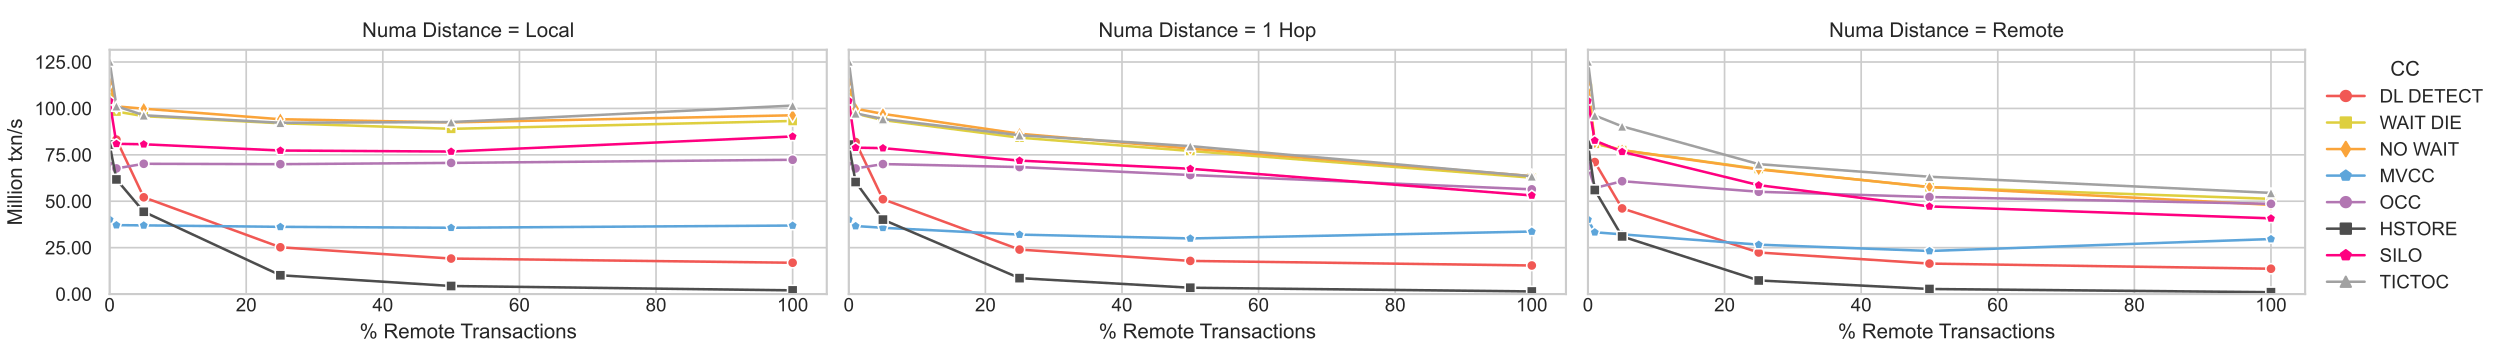 <?xml version="1.0" encoding="utf-8" standalone="no"?>
<!DOCTYPE svg PUBLIC "-//W3C//DTD SVG 1.1//EN"
  "http://www.w3.org/Graphics/SVG/1.1/DTD/svg11.dtd">
<!-- Created with matplotlib (https://matplotlib.org/) -->
<svg height="165.6pt" version="1.1" viewBox="0 0 1172.64 165.6" width="1172.64pt" xmlns="http://www.w3.org/2000/svg" xmlns:xlink="http://www.w3.org/1999/xlink">
 <defs>
  <style type="text/css">*{stroke-linecap:butt;stroke-linejoin:round;}</style>
 </defs>
 <g id="figure_1">
  <g id="patch_1">
   <path d="M 0 165.6 
L 1172.64 165.6 
L 1172.64 0 
L 0 0 
z
" style="fill:#ffffff;"/>
  </g>
  <g id="axes_1">
   <g id="patch_2">
    <path d="M 51.411 137.932 
L 387.806 137.932 
L 387.806 23.368 
L 51.411 23.368 
z
" style="fill:#ffffff;"/>
   </g>
   <g id="matplotlib.axis_1">
    <g id="xtick_1">
     <g id="line2d_1">
      <path clip-path="url(#p111cf46701)" d="M 51.411 137.932 
L 51.411 23.368 
" style="fill:none;stroke:#cccccc;stroke-linecap:round;stroke-width:0.8;"/>
     </g>
     <g id="text_1">
      <!-- 0 -->
      <g style="fill:#262626;" transform="translate(48.965 146.031)scale(0.088 -0.088)">
       <defs>
        <path d="M 4.156 35.297 
Q 4.156 48 6.766 55.734 
Q 9.375 63.484 14.516 67.672 
Q 19.672 71.875 27.484 71.875 
Q 33.25 71.875 37.594 69.547 
Q 41.938 67.234 44.766 62.859 
Q 47.609 58.5 49.219 52.219 
Q 50.828 45.953 50.828 35.297 
Q 50.828 22.703 48.234 14.969 
Q 45.656 7.234 40.5 3 
Q 35.359 -1.219 27.484 -1.219 
Q 17.141 -1.219 11.234 6.203 
Q 4.156 15.141 4.156 35.297 
z
M 13.188 35.297 
Q 13.188 17.672 17.312 11.828 
Q 21.438 6 27.484 6 
Q 33.547 6 37.672 11.859 
Q 41.797 17.719 41.797 35.297 
Q 41.797 52.984 37.672 58.781 
Q 33.547 64.594 27.391 64.594 
Q 21.344 64.594 17.719 59.469 
Q 13.188 52.938 13.188 35.297 
z
" id="ArialMT-48"/>
       </defs>
       <use xlink:href="#ArialMT-48"/>
      </g>
     </g>
    </g>
    <g id="xtick_2">
     <g id="line2d_2">
      <path clip-path="url(#p111cf46701)" d="M 115.487 137.932 
L 115.487 23.368 
" style="fill:none;stroke:#cccccc;stroke-linecap:round;stroke-width:0.8;"/>
     </g>
     <g id="text_2">
      <!-- 20 -->
      <g style="fill:#262626;" transform="translate(110.593 146.031)scale(0.088 -0.088)">
       <defs>
        <path d="M 50.344 8.453 
L 50.344 0 
L 3.031 0 
Q 2.938 3.172 4.047 6.109 
Q 5.859 10.938 9.828 15.625 
Q 13.812 20.312 21.344 26.469 
Q 33.016 36.031 37.109 41.625 
Q 41.219 47.219 41.219 52.203 
Q 41.219 57.422 37.469 61 
Q 33.734 64.594 27.734 64.594 
Q 21.391 64.594 17.578 60.781 
Q 13.766 56.984 13.719 50.25 
L 4.688 51.172 
Q 5.609 61.281 11.656 66.578 
Q 17.719 71.875 27.938 71.875 
Q 38.234 71.875 44.234 66.156 
Q 50.25 60.453 50.25 52 
Q 50.25 47.703 48.484 43.547 
Q 46.734 39.406 42.656 34.812 
Q 38.578 30.219 29.109 22.219 
Q 21.188 15.578 18.938 13.203 
Q 16.703 10.844 15.234 8.453 
z
" id="ArialMT-50"/>
       </defs>
       <use xlink:href="#ArialMT-50"/>
       <use x="55.615" xlink:href="#ArialMT-48"/>
      </g>
     </g>
    </g>
    <g id="xtick_3">
     <g id="line2d_3">
      <path clip-path="url(#p111cf46701)" d="M 179.562 137.932 
L 179.562 23.368 
" style="fill:none;stroke:#cccccc;stroke-linecap:round;stroke-width:0.8;"/>
     </g>
     <g id="text_3">
      <!-- 40 -->
      <g style="fill:#262626;" transform="translate(174.668 146.031)scale(0.088 -0.088)">
       <defs>
        <path d="M 32.328 0 
L 32.328 17.141 
L 1.266 17.141 
L 1.266 25.203 
L 33.938 71.578 
L 41.109 71.578 
L 41.109 25.203 
L 50.781 25.203 
L 50.781 17.141 
L 41.109 17.141 
L 41.109 0 
z
M 32.328 25.203 
L 32.328 57.469 
L 9.906 25.203 
z
" id="ArialMT-52"/>
       </defs>
       <use xlink:href="#ArialMT-52"/>
       <use x="55.615" xlink:href="#ArialMT-48"/>
      </g>
     </g>
    </g>
    <g id="xtick_4">
     <g id="line2d_4">
      <path clip-path="url(#p111cf46701)" d="M 243.637 137.932 
L 243.637 23.368 
" style="fill:none;stroke:#cccccc;stroke-linecap:round;stroke-width:0.8;"/>
     </g>
     <g id="text_4">
      <!-- 60 -->
      <g style="fill:#262626;" transform="translate(238.743 146.031)scale(0.088 -0.088)">
       <defs>
        <path d="M 49.75 54.047 
L 41.016 53.375 
Q 39.844 58.547 37.703 60.891 
Q 34.125 64.656 28.906 64.656 
Q 24.703 64.656 21.531 62.312 
Q 17.391 59.281 14.984 53.469 
Q 12.594 47.656 12.5 36.922 
Q 15.672 41.75 20.266 44.094 
Q 24.859 46.438 29.891 46.438 
Q 38.672 46.438 44.844 39.969 
Q 51.031 33.5 51.031 23.25 
Q 51.031 16.5 48.125 10.719 
Q 45.219 4.938 40.141 1.859 
Q 35.062 -1.219 28.609 -1.219 
Q 17.625 -1.219 10.688 6.859 
Q 3.766 14.938 3.766 33.5 
Q 3.766 54.25 11.422 63.672 
Q 18.109 71.875 29.438 71.875 
Q 37.891 71.875 43.281 67.141 
Q 48.688 62.406 49.75 54.047 
z
M 13.875 23.188 
Q 13.875 18.656 15.797 14.5 
Q 17.719 10.359 21.188 8.172 
Q 24.656 6 28.469 6 
Q 34.031 6 38.031 10.484 
Q 42.047 14.984 42.047 22.703 
Q 42.047 30.125 38.078 34.391 
Q 34.125 38.672 28.125 38.672 
Q 22.172 38.672 18.016 34.391 
Q 13.875 30.125 13.875 23.188 
z
" id="ArialMT-54"/>
       </defs>
       <use xlink:href="#ArialMT-54"/>
       <use x="55.615" xlink:href="#ArialMT-48"/>
      </g>
     </g>
    </g>
    <g id="xtick_5">
     <g id="line2d_5">
      <path clip-path="url(#p111cf46701)" d="M 307.712 137.932 
L 307.712 23.368 
" style="fill:none;stroke:#cccccc;stroke-linecap:round;stroke-width:0.8;"/>
     </g>
     <g id="text_5">
      <!-- 80 -->
      <g style="fill:#262626;" transform="translate(302.818 146.031)scale(0.088 -0.088)">
       <defs>
        <path d="M 17.672 38.812 
Q 12.203 40.828 9.562 44.531 
Q 6.938 48.25 6.938 53.422 
Q 6.938 61.234 12.547 66.547 
Q 18.172 71.875 27.484 71.875 
Q 36.859 71.875 42.578 66.422 
Q 48.297 60.984 48.297 53.172 
Q 48.297 48.188 45.672 44.5 
Q 43.062 40.828 37.75 38.812 
Q 44.344 36.672 47.781 31.875 
Q 51.219 27.094 51.219 20.453 
Q 51.219 11.281 44.719 5.031 
Q 38.234 -1.219 27.641 -1.219 
Q 17.047 -1.219 10.547 5.047 
Q 4.047 11.328 4.047 20.703 
Q 4.047 27.688 7.594 32.391 
Q 11.141 37.109 17.672 38.812 
z
M 15.922 53.719 
Q 15.922 48.641 19.188 45.406 
Q 22.469 42.188 27.688 42.188 
Q 32.766 42.188 36.016 45.375 
Q 39.266 48.578 39.266 53.219 
Q 39.266 58.062 35.906 61.359 
Q 32.562 64.656 27.594 64.656 
Q 22.562 64.656 19.234 61.422 
Q 15.922 58.203 15.922 53.719 
z
M 13.094 20.656 
Q 13.094 16.891 14.875 13.375 
Q 16.656 9.859 20.172 7.922 
Q 23.688 6 27.734 6 
Q 34.031 6 38.125 10.047 
Q 42.234 14.109 42.234 20.359 
Q 42.234 26.703 38.016 30.859 
Q 33.797 35.016 27.438 35.016 
Q 21.234 35.016 17.156 30.906 
Q 13.094 26.812 13.094 20.656 
z
" id="ArialMT-56"/>
       </defs>
       <use xlink:href="#ArialMT-56"/>
       <use x="55.615" xlink:href="#ArialMT-48"/>
      </g>
     </g>
    </g>
    <g id="xtick_6">
     <g id="line2d_6">
      <path clip-path="url(#p111cf46701)" d="M 371.787 137.932 
L 371.787 23.368 
" style="fill:none;stroke:#cccccc;stroke-linecap:round;stroke-width:0.8;"/>
     </g>
     <g id="text_6">
      <!-- 100 -->
      <g style="fill:#262626;" transform="translate(364.447 146.031)scale(0.088 -0.088)">
       <defs>
        <path d="M 37.25 0 
L 28.469 0 
L 28.469 56 
Q 25.297 52.984 20.141 49.953 
Q 14.984 46.922 10.891 45.406 
L 10.891 53.906 
Q 18.266 57.375 23.781 62.297 
Q 29.297 67.234 31.594 71.875 
L 37.25 71.875 
z
" id="ArialMT-49"/>
       </defs>
       <use xlink:href="#ArialMT-49"/>
       <use x="55.615" xlink:href="#ArialMT-48"/>
       <use x="111.23" xlink:href="#ArialMT-48"/>
      </g>
     </g>
    </g>
    <g id="text_7">
     <!-- % Remote Transactions -->
     <g style="fill:#262626;" transform="translate(168.655 158.651)scale(0.096 -0.096)">
      <defs>
       <path d="M 5.812 54.391 
Q 5.812 62.062 9.672 67.422 
Q 13.531 72.797 20.844 72.797 
Q 27.594 72.797 32 67.984 
Q 36.422 63.188 36.422 53.859 
Q 36.422 44.781 31.953 39.875 
Q 27.484 34.969 20.953 34.969 
Q 14.453 34.969 10.125 39.797 
Q 5.812 44.625 5.812 54.391 
z
M 21.094 66.75 
Q 17.828 66.75 15.656 63.906 
Q 13.484 61.078 13.484 53.516 
Q 13.484 46.625 15.672 43.812 
Q 17.875 41.016 21.094 41.016 
Q 24.422 41.016 26.594 43.844 
Q 28.766 46.688 28.766 54.203 
Q 28.766 61.141 26.562 63.938 
Q 24.359 66.75 21.094 66.75 
z
M 21.141 -2.641 
L 60.297 72.797 
L 67.438 72.797 
L 28.422 -2.641 
z
M 52.094 16.797 
Q 52.094 24.516 55.953 29.859 
Q 59.812 35.203 67.188 35.203 
Q 73.922 35.203 78.344 30.391 
Q 82.766 25.594 82.766 16.266 
Q 82.766 7.172 78.297 2.266 
Q 73.828 -2.641 67.234 -2.641 
Q 60.75 -2.641 56.422 2.219 
Q 52.094 7.078 52.094 16.797 
z
M 67.438 29.156 
Q 64.109 29.156 61.938 26.312 
Q 59.766 23.484 59.766 15.922 
Q 59.766 9.078 61.953 6.25 
Q 64.156 3.422 67.391 3.422 
Q 70.75 3.422 72.922 6.25 
Q 75.094 9.078 75.094 16.609 
Q 75.094 23.531 72.891 26.344 
Q 70.703 29.156 67.438 29.156 
z
" id="ArialMT-37"/>
       <path id="ArialMT-32"/>
       <path d="M 7.859 0 
L 7.859 71.578 
L 39.594 71.578 
Q 49.172 71.578 54.141 69.641 
Q 59.125 67.719 62.109 62.828 
Q 65.094 57.953 65.094 52.047 
Q 65.094 44.438 60.156 39.203 
Q 55.219 33.984 44.922 32.562 
Q 48.688 30.766 50.641 29 
Q 54.781 25.203 58.5 19.484 
L 70.953 0 
L 59.031 0 
L 49.562 14.891 
Q 45.406 21.344 42.719 24.75 
Q 40.047 28.172 37.922 29.531 
Q 35.797 30.906 33.594 31.453 
Q 31.984 31.781 28.328 31.781 
L 17.328 31.781 
L 17.328 0 
z
M 17.328 39.984 
L 37.703 39.984 
Q 44.188 39.984 47.844 41.328 
Q 51.516 42.672 53.422 45.625 
Q 55.328 48.578 55.328 52.047 
Q 55.328 57.125 51.641 60.391 
Q 47.953 63.672 39.984 63.672 
L 17.328 63.672 
z
" id="ArialMT-82"/>
       <path d="M 42.094 16.703 
L 51.172 15.578 
Q 49.031 7.625 43.219 3.219 
Q 37.406 -1.172 28.375 -1.172 
Q 17 -1.172 10.328 5.828 
Q 3.656 12.844 3.656 25.484 
Q 3.656 38.578 10.391 45.797 
Q 17.141 53.031 27.875 53.031 
Q 38.281 53.031 44.875 45.953 
Q 51.469 38.875 51.469 26.031 
Q 51.469 25.25 51.422 23.688 
L 12.75 23.688 
Q 13.234 15.141 17.578 10.594 
Q 21.922 6.062 28.422 6.062 
Q 33.25 6.062 36.672 8.594 
Q 40.094 11.141 42.094 16.703 
z
M 13.234 30.906 
L 42.188 30.906 
Q 41.609 37.453 38.875 40.719 
Q 34.672 45.797 27.984 45.797 
Q 21.922 45.797 17.797 41.75 
Q 13.672 37.703 13.234 30.906 
z
" id="ArialMT-101"/>
       <path d="M 6.594 0 
L 6.594 51.859 
L 14.453 51.859 
L 14.453 44.578 
Q 16.891 48.391 20.938 50.703 
Q 25 53.031 30.172 53.031 
Q 35.938 53.031 39.625 50.641 
Q 43.312 48.25 44.828 43.953 
Q 50.984 53.031 60.844 53.031 
Q 68.562 53.031 72.703 48.75 
Q 76.859 44.484 76.859 35.594 
L 76.859 0 
L 68.109 0 
L 68.109 32.672 
Q 68.109 37.938 67.25 40.25 
Q 66.406 42.578 64.156 43.984 
Q 61.922 45.406 58.891 45.406 
Q 53.422 45.406 49.797 41.766 
Q 46.188 38.141 46.188 30.125 
L 46.188 0 
L 37.406 0 
L 37.406 33.688 
Q 37.406 39.547 35.25 42.469 
Q 33.109 45.406 28.219 45.406 
Q 24.516 45.406 21.359 43.453 
Q 18.219 41.5 16.797 37.734 
Q 15.375 33.984 15.375 26.906 
L 15.375 0 
z
" id="ArialMT-109"/>
       <path d="M 3.328 25.922 
Q 3.328 40.328 11.328 47.266 
Q 18.016 53.031 27.641 53.031 
Q 38.328 53.031 45.109 46.016 
Q 51.906 39.016 51.906 26.656 
Q 51.906 16.656 48.906 10.906 
Q 45.906 5.172 40.156 2 
Q 34.422 -1.172 27.641 -1.172 
Q 16.75 -1.172 10.031 5.812 
Q 3.328 12.797 3.328 25.922 
z
M 12.359 25.922 
Q 12.359 15.969 16.703 11.016 
Q 21.047 6.062 27.641 6.062 
Q 34.188 6.062 38.531 11.031 
Q 42.875 16.016 42.875 26.219 
Q 42.875 35.844 38.5 40.797 
Q 34.125 45.75 27.641 45.75 
Q 21.047 45.75 16.703 40.812 
Q 12.359 35.891 12.359 25.922 
z
" id="ArialMT-111"/>
       <path d="M 25.781 7.859 
L 27.047 0.094 
Q 23.344 -0.688 20.406 -0.688 
Q 15.625 -0.688 12.984 0.828 
Q 10.359 2.344 9.281 4.812 
Q 8.203 7.281 8.203 15.188 
L 8.203 45.016 
L 1.766 45.016 
L 1.766 51.859 
L 8.203 51.859 
L 8.203 64.703 
L 16.938 69.969 
L 16.938 51.859 
L 25.781 51.859 
L 25.781 45.016 
L 16.938 45.016 
L 16.938 14.703 
Q 16.938 10.938 17.406 9.859 
Q 17.875 8.797 18.922 8.156 
Q 19.969 7.516 21.922 7.516 
Q 23.391 7.516 25.781 7.859 
z
" id="ArialMT-116"/>
       <path d="M 25.922 0 
L 25.922 63.141 
L 2.344 63.141 
L 2.344 71.578 
L 59.078 71.578 
L 59.078 63.141 
L 35.406 63.141 
L 35.406 0 
z
" id="ArialMT-84"/>
       <path d="M 6.5 0 
L 6.5 51.859 
L 14.406 51.859 
L 14.406 44 
Q 17.438 49.516 20 51.266 
Q 22.562 53.031 25.641 53.031 
Q 30.078 53.031 34.672 50.203 
L 31.641 42.047 
Q 28.422 43.953 25.203 43.953 
Q 22.312 43.953 20.016 42.219 
Q 17.719 40.484 16.75 37.406 
Q 15.281 32.719 15.281 27.156 
L 15.281 0 
z
" id="ArialMT-114"/>
       <path d="M 40.438 6.391 
Q 35.547 2.25 31.031 0.531 
Q 26.516 -1.172 21.344 -1.172 
Q 12.797 -1.172 8.203 3 
Q 3.609 7.172 3.609 13.672 
Q 3.609 17.484 5.344 20.625 
Q 7.078 23.781 9.891 25.688 
Q 12.703 27.594 16.219 28.562 
Q 18.797 29.25 24.031 29.891 
Q 34.672 31.156 39.703 32.906 
Q 39.75 34.719 39.75 35.203 
Q 39.75 40.578 37.25 42.781 
Q 33.891 45.75 27.25 45.75 
Q 21.047 45.75 18.094 43.578 
Q 15.141 41.406 13.719 35.891 
L 5.125 37.062 
Q 6.297 42.578 8.984 45.969 
Q 11.672 49.359 16.75 51.188 
Q 21.828 53.031 28.516 53.031 
Q 35.156 53.031 39.297 51.469 
Q 43.453 49.906 45.406 47.531 
Q 47.359 45.172 48.141 41.547 
Q 48.578 39.312 48.578 33.453 
L 48.578 21.734 
Q 48.578 9.469 49.141 6.219 
Q 49.703 2.984 51.375 0 
L 42.188 0 
Q 40.828 2.734 40.438 6.391 
z
M 39.703 26.031 
Q 34.906 24.078 25.344 22.703 
Q 19.922 21.922 17.672 20.938 
Q 15.438 19.969 14.203 18.094 
Q 12.984 16.219 12.984 13.922 
Q 12.984 10.406 15.641 8.062 
Q 18.312 5.719 23.438 5.719 
Q 28.516 5.719 32.469 7.938 
Q 36.422 10.156 38.281 14.016 
Q 39.703 17 39.703 22.797 
z
" id="ArialMT-97"/>
       <path d="M 6.594 0 
L 6.594 51.859 
L 14.5 51.859 
L 14.5 44.484 
Q 20.219 53.031 31 53.031 
Q 35.688 53.031 39.625 51.344 
Q 43.562 49.656 45.516 46.922 
Q 47.469 44.188 48.25 40.438 
Q 48.734 37.984 48.734 31.891 
L 48.734 0 
L 39.938 0 
L 39.938 31.547 
Q 39.938 36.922 38.906 39.578 
Q 37.891 42.234 35.281 43.812 
Q 32.672 45.406 29.156 45.406 
Q 23.531 45.406 19.453 41.844 
Q 15.375 38.281 15.375 28.328 
L 15.375 0 
z
" id="ArialMT-110"/>
       <path d="M 3.078 15.484 
L 11.766 16.844 
Q 12.5 11.625 15.844 8.844 
Q 19.188 6.062 25.203 6.062 
Q 31.25 6.062 34.172 8.516 
Q 37.109 10.984 37.109 14.312 
Q 37.109 17.281 34.516 19 
Q 32.719 20.172 25.531 21.969 
Q 15.875 24.422 12.141 26.203 
Q 8.406 27.984 6.469 31.125 
Q 4.547 34.281 4.547 38.094 
Q 4.547 41.547 6.125 44.5 
Q 7.719 47.469 10.453 49.422 
Q 12.5 50.922 16.031 51.969 
Q 19.578 53.031 23.641 53.031 
Q 29.734 53.031 34.344 51.266 
Q 38.969 49.516 41.156 46.5 
Q 43.359 43.5 44.188 38.484 
L 35.594 37.312 
Q 35.016 41.312 32.203 43.547 
Q 29.391 45.797 24.266 45.797 
Q 18.219 45.797 15.625 43.797 
Q 13.031 41.797 13.031 39.109 
Q 13.031 37.406 14.109 36.031 
Q 15.188 34.625 17.484 33.688 
Q 18.797 33.203 25.25 31.453 
Q 34.578 28.953 38.25 27.359 
Q 41.938 25.781 44.031 22.75 
Q 46.141 19.734 46.141 15.234 
Q 46.141 10.844 43.578 6.953 
Q 41.016 3.078 36.172 0.953 
Q 31.344 -1.172 25.25 -1.172 
Q 15.141 -1.172 9.844 3.031 
Q 4.547 7.234 3.078 15.484 
z
" id="ArialMT-115"/>
       <path d="M 40.438 19 
L 49.078 17.875 
Q 47.656 8.938 41.812 3.875 
Q 35.984 -1.172 27.484 -1.172 
Q 16.844 -1.172 10.375 5.781 
Q 3.906 12.75 3.906 25.734 
Q 3.906 34.125 6.688 40.422 
Q 9.469 46.734 15.156 49.875 
Q 20.844 53.031 27.547 53.031 
Q 35.984 53.031 41.359 48.75 
Q 46.734 44.484 48.25 36.625 
L 39.703 35.297 
Q 38.484 40.531 35.375 43.156 
Q 32.281 45.797 27.875 45.797 
Q 21.234 45.797 17.078 41.031 
Q 12.938 36.281 12.938 25.984 
Q 12.938 15.531 16.938 10.797 
Q 20.953 6.062 27.391 6.062 
Q 32.562 6.062 36.031 9.234 
Q 39.5 12.406 40.438 19 
z
" id="ArialMT-99"/>
       <path d="M 6.641 61.469 
L 6.641 71.578 
L 15.438 71.578 
L 15.438 61.469 
z
M 6.641 0 
L 6.641 51.859 
L 15.438 51.859 
L 15.438 0 
z
" id="ArialMT-105"/>
      </defs>
      <use xlink:href="#ArialMT-37"/>
      <use x="88.916" xlink:href="#ArialMT-32"/>
      <use x="116.699" xlink:href="#ArialMT-82"/>
      <use x="188.916" xlink:href="#ArialMT-101"/>
      <use x="244.531" xlink:href="#ArialMT-109"/>
      <use x="327.832" xlink:href="#ArialMT-111"/>
      <use x="383.447" xlink:href="#ArialMT-116"/>
      <use x="411.23" xlink:href="#ArialMT-101"/>
      <use x="466.846" xlink:href="#ArialMT-32"/>
      <use x="492.879" xlink:href="#ArialMT-84"/>
      <use x="550.213" xlink:href="#ArialMT-114"/>
      <use x="583.514" xlink:href="#ArialMT-97"/>
      <use x="639.129" xlink:href="#ArialMT-110"/>
      <use x="694.744" xlink:href="#ArialMT-115"/>
      <use x="744.744" xlink:href="#ArialMT-97"/>
      <use x="800.359" xlink:href="#ArialMT-99"/>
      <use x="850.359" xlink:href="#ArialMT-116"/>
      <use x="878.143" xlink:href="#ArialMT-105"/>
      <use x="900.359" xlink:href="#ArialMT-111"/>
      <use x="955.975" xlink:href="#ArialMT-110"/>
      <use x="1011.59" xlink:href="#ArialMT-115"/>
     </g>
    </g>
   </g>
   <g id="matplotlib.axis_2">
    <g id="ytick_1">
     <g id="line2d_7">
      <path clip-path="url(#p111cf46701)" d="M 51.411 137.932 
L 387.806 137.932 
" style="fill:none;stroke:#cccccc;stroke-linecap:round;stroke-width:0.8;"/>
     </g>
     <g id="text_8">
      <!-- 0.00 -->
      <g style="fill:#262626;" transform="translate(25.986 141.081)scale(0.088 -0.088)">
       <defs>
        <path d="M 9.078 0 
L 9.078 10.016 
L 19.094 10.016 
L 19.094 0 
z
" id="ArialMT-46"/>
       </defs>
       <use xlink:href="#ArialMT-48"/>
       <use x="55.615" xlink:href="#ArialMT-46"/>
       <use x="83.398" xlink:href="#ArialMT-48"/>
       <use x="139.014" xlink:href="#ArialMT-48"/>
      </g>
     </g>
    </g>
    <g id="ytick_2">
     <g id="line2d_8">
      <path clip-path="url(#p111cf46701)" d="M 51.411 116.163 
L 387.806 116.163 
" style="fill:none;stroke:#cccccc;stroke-linecap:round;stroke-width:0.8;"/>
     </g>
     <g id="text_9">
      <!-- 25.00 -->
      <g style="fill:#262626;" transform="translate(21.092 119.313)scale(0.088 -0.088)">
       <defs>
        <path d="M 4.156 18.75 
L 13.375 19.531 
Q 14.406 12.797 18.141 9.391 
Q 21.875 6 27.156 6 
Q 33.5 6 37.891 10.781 
Q 42.281 15.578 42.281 23.484 
Q 42.281 31 38.062 35.344 
Q 33.844 39.703 27 39.703 
Q 22.75 39.703 19.328 37.766 
Q 15.922 35.844 13.969 32.766 
L 5.719 33.844 
L 12.641 70.609 
L 48.25 70.609 
L 48.25 62.203 
L 19.672 62.203 
L 15.828 42.969 
Q 22.266 47.469 29.344 47.469 
Q 38.719 47.469 45.156 40.969 
Q 51.609 34.469 51.609 24.266 
Q 51.609 14.547 45.953 7.469 
Q 39.062 -1.219 27.156 -1.219 
Q 17.391 -1.219 11.203 4.25 
Q 5.031 9.719 4.156 18.75 
z
" id="ArialMT-53"/>
       </defs>
       <use xlink:href="#ArialMT-50"/>
       <use x="55.615" xlink:href="#ArialMT-53"/>
       <use x="111.23" xlink:href="#ArialMT-46"/>
       <use x="139.014" xlink:href="#ArialMT-48"/>
       <use x="194.629" xlink:href="#ArialMT-48"/>
      </g>
     </g>
    </g>
    <g id="ytick_3">
     <g id="line2d_9">
      <path clip-path="url(#p111cf46701)" d="M 51.411 94.395 
L 387.806 94.395 
" style="fill:none;stroke:#cccccc;stroke-linecap:round;stroke-width:0.8;"/>
     </g>
     <g id="text_10">
      <!-- 50.00 -->
      <g style="fill:#262626;" transform="translate(21.092 97.544)scale(0.088 -0.088)">
       <use xlink:href="#ArialMT-53"/>
       <use x="55.615" xlink:href="#ArialMT-48"/>
       <use x="111.23" xlink:href="#ArialMT-46"/>
       <use x="139.014" xlink:href="#ArialMT-48"/>
       <use x="194.629" xlink:href="#ArialMT-48"/>
      </g>
     </g>
    </g>
    <g id="ytick_4">
     <g id="line2d_10">
      <path clip-path="url(#p111cf46701)" d="M 51.411 72.626 
L 387.806 72.626 
" style="fill:none;stroke:#cccccc;stroke-linecap:round;stroke-width:0.8;"/>
     </g>
     <g id="text_11">
      <!-- 75.00 -->
      <g style="fill:#262626;" transform="translate(21.092 75.776)scale(0.088 -0.088)">
       <defs>
        <path d="M 4.734 62.203 
L 4.734 70.656 
L 51.078 70.656 
L 51.078 63.812 
Q 44.234 56.547 37.516 44.484 
Q 30.812 32.422 27.156 19.672 
Q 24.516 10.688 23.781 0 
L 14.75 0 
Q 14.891 8.453 18.062 20.406 
Q 21.234 32.375 27.172 43.484 
Q 33.109 54.594 39.797 62.203 
z
" id="ArialMT-55"/>
       </defs>
       <use xlink:href="#ArialMT-55"/>
       <use x="55.615" xlink:href="#ArialMT-53"/>
       <use x="111.23" xlink:href="#ArialMT-46"/>
       <use x="139.014" xlink:href="#ArialMT-48"/>
       <use x="194.629" xlink:href="#ArialMT-48"/>
      </g>
     </g>
    </g>
    <g id="ytick_5">
     <g id="line2d_11">
      <path clip-path="url(#p111cf46701)" d="M 51.411 50.858 
L 387.806 50.858 
" style="fill:none;stroke:#cccccc;stroke-linecap:round;stroke-width:0.8;"/>
     </g>
     <g id="text_12">
      <!-- 100.00 -->
      <g style="fill:#262626;" transform="translate(16.198 54.007)scale(0.088 -0.088)">
       <use xlink:href="#ArialMT-49"/>
       <use x="55.615" xlink:href="#ArialMT-48"/>
       <use x="111.23" xlink:href="#ArialMT-48"/>
       <use x="166.846" xlink:href="#ArialMT-46"/>
       <use x="194.629" xlink:href="#ArialMT-48"/>
       <use x="250.244" xlink:href="#ArialMT-48"/>
      </g>
     </g>
    </g>
    <g id="ytick_6">
     <g id="line2d_12">
      <path clip-path="url(#p111cf46701)" d="M 51.411 29.089 
L 387.806 29.089 
" style="fill:none;stroke:#cccccc;stroke-linecap:round;stroke-width:0.8;"/>
     </g>
     <g id="text_13">
      <!-- 125.00 -->
      <g style="fill:#262626;" transform="translate(16.198 32.238)scale(0.088 -0.088)">
       <use xlink:href="#ArialMT-49"/>
       <use x="55.615" xlink:href="#ArialMT-50"/>
       <use x="111.23" xlink:href="#ArialMT-53"/>
       <use x="166.846" xlink:href="#ArialMT-46"/>
       <use x="194.629" xlink:href="#ArialMT-48"/>
       <use x="250.244" xlink:href="#ArialMT-48"/>
      </g>
     </g>
    </g>
    <g id="text_14">
     <!-- Million txn/s -->
     <g style="fill:#262626;" transform="translate(10.29 105.722)rotate(-90)scale(0.096 -0.096)">
      <defs>
       <path d="M 7.422 0 
L 7.422 71.578 
L 21.688 71.578 
L 38.625 20.906 
Q 40.969 13.812 42.047 10.297 
Q 43.266 14.203 45.844 21.781 
L 62.984 71.578 
L 75.734 71.578 
L 75.734 0 
L 66.609 0 
L 66.609 59.906 
L 45.797 0 
L 37.25 0 
L 16.547 60.938 
L 16.547 0 
z
" id="ArialMT-77"/>
       <path d="M 6.391 0 
L 6.391 71.578 
L 15.188 71.578 
L 15.188 0 
z
" id="ArialMT-108"/>
       <path d="M 0.734 0 
L 19.672 26.953 
L 2.156 51.859 
L 13.141 51.859 
L 21.094 39.703 
Q 23.344 36.234 24.703 33.891 
Q 26.859 37.109 28.656 39.594 
L 37.406 51.859 
L 47.906 51.859 
L 29.984 27.438 
L 49.266 0 
L 38.484 0 
L 27.828 16.109 
L 25 20.453 
L 11.375 0 
z
" id="ArialMT-120"/>
       <path d="M 0 -1.219 
L 20.75 72.797 
L 27.781 72.797 
L 7.078 -1.219 
z
" id="ArialMT-47"/>
      </defs>
      <use xlink:href="#ArialMT-77"/>
      <use x="83.301" xlink:href="#ArialMT-105"/>
      <use x="105.518" xlink:href="#ArialMT-108"/>
      <use x="127.734" xlink:href="#ArialMT-108"/>
      <use x="149.951" xlink:href="#ArialMT-105"/>
      <use x="172.168" xlink:href="#ArialMT-111"/>
      <use x="227.783" xlink:href="#ArialMT-110"/>
      <use x="283.398" xlink:href="#ArialMT-32"/>
      <use x="311.182" xlink:href="#ArialMT-116"/>
      <use x="338.965" xlink:href="#ArialMT-120"/>
      <use x="388.965" xlink:href="#ArialMT-110"/>
      <use x="444.58" xlink:href="#ArialMT-47"/>
      <use x="472.363" xlink:href="#ArialMT-115"/>
     </g>
    </g>
   </g>
   <g id="line2d_13">
    <path clip-path="url(#p111cf46701)" d="M 54.615 65.484 
L 67.43 92.557 
L 131.505 115.992 
L 211.599 121.278 
L 371.787 123.246 
" style="fill:none;stroke:#f15854;stroke-linecap:round;stroke-width:1.2;"/>
    <defs>
     <path d="M 0 2.4 
C 0.636 2.4 1.247 2.147 1.697 1.697 
C 2.147 1.247 2.4 0.636 2.4 0 
C 2.4 -0.636 2.147 -1.247 1.697 -1.697 
C 1.247 -2.147 0.636 -2.4 0 -2.4 
C -0.636 -2.4 -1.247 -2.147 -1.697 -1.697 
C -2.147 -1.247 -2.4 -0.636 -2.4 0 
C -2.4 0.636 -2.147 1.247 -1.697 1.697 
C -1.247 2.147 -0.636 2.4 0 2.4 
z
" id="md310329cb1" style="stroke:#ffffff;stroke-width:0.75;"/>
    </defs>
    <g clip-path="url(#p111cf46701)">
     <use style="fill:#f15854;stroke:#ffffff;stroke-width:0.75;" x="54.615" xlink:href="#md310329cb1" y="65.484"/>
     <use style="fill:#f15854;stroke:#ffffff;stroke-width:0.75;" x="67.43" xlink:href="#md310329cb1" y="92.557"/>
     <use style="fill:#f15854;stroke:#ffffff;stroke-width:0.75;" x="131.505" xlink:href="#md310329cb1" y="115.992"/>
     <use style="fill:#f15854;stroke:#ffffff;stroke-width:0.75;" x="211.599" xlink:href="#md310329cb1" y="121.278"/>
     <use style="fill:#f15854;stroke:#ffffff;stroke-width:0.75;" x="371.787" xlink:href="#md310329cb1" y="123.246"/>
    </g>
   </g>
   <g id="line2d_14">
    <path clip-path="url(#p111cf46701)" d="M 51.411 40.707 
L 54.615 52.331 
L 67.43 54.491 
L 131.505 57.824 
L 211.599 60.435 
L 371.787 56.747 
" style="fill:none;stroke:#decf3f;stroke-linecap:round;stroke-width:1.2;"/>
    <defs>
     <path d="M -2.4 2.4 
L 2.4 2.4 
L 2.4 -2.4 
L -2.4 -2.4 
z
" id="m23f77b7c0b" style="stroke:#ffffff;stroke-linejoin:miter;stroke-width:0.75;"/>
    </defs>
    <g clip-path="url(#p111cf46701)">
     <use style="fill:#decf3f;stroke:#ffffff;stroke-linejoin:miter;stroke-width:0.75;" x="51.411" xlink:href="#m23f77b7c0b" y="40.707"/>
     <use style="fill:#decf3f;stroke:#ffffff;stroke-linejoin:miter;stroke-width:0.75;" x="54.615" xlink:href="#m23f77b7c0b" y="52.331"/>
     <use style="fill:#decf3f;stroke:#ffffff;stroke-linejoin:miter;stroke-width:0.75;" x="67.43" xlink:href="#m23f77b7c0b" y="54.491"/>
     <use style="fill:#decf3f;stroke:#ffffff;stroke-linejoin:miter;stroke-width:0.75;" x="131.505" xlink:href="#m23f77b7c0b" y="57.824"/>
     <use style="fill:#decf3f;stroke:#ffffff;stroke-linejoin:miter;stroke-width:0.75;" x="211.599" xlink:href="#m23f77b7c0b" y="60.435"/>
     <use style="fill:#decf3f;stroke:#ffffff;stroke-linejoin:miter;stroke-width:0.75;" x="371.787" xlink:href="#m23f77b7c0b" y="56.747"/>
    </g>
   </g>
   <g id="line2d_15">
    <path clip-path="url(#p111cf46701)" d="M 51.411 38.766 
L 54.615 49.89 
L 67.43 50.994 
L 131.505 55.932 
L 211.599 57.413 
L 371.787 54.076 
" style="fill:none;stroke:#faa43a;stroke-linecap:round;stroke-width:1.2;"/>
    <defs>
     <path d="M 0 3.394 
L 2.036 0 
L 0 -3.394 
L -2.036 0 
z
" id="m365f2e6290" style="stroke:#ffffff;stroke-linejoin:miter;stroke-width:0.75;"/>
    </defs>
    <g clip-path="url(#p111cf46701)">
     <use style="fill:#faa43a;stroke:#ffffff;stroke-linejoin:miter;stroke-width:0.75;" x="51.411" xlink:href="#m365f2e6290" y="38.766"/>
     <use style="fill:#faa43a;stroke:#ffffff;stroke-linejoin:miter;stroke-width:0.75;" x="54.615" xlink:href="#m365f2e6290" y="49.89"/>
     <use style="fill:#faa43a;stroke:#ffffff;stroke-linejoin:miter;stroke-width:0.75;" x="67.43" xlink:href="#m365f2e6290" y="50.994"/>
     <use style="fill:#faa43a;stroke:#ffffff;stroke-linejoin:miter;stroke-width:0.75;" x="131.505" xlink:href="#m365f2e6290" y="55.932"/>
     <use style="fill:#faa43a;stroke:#ffffff;stroke-linejoin:miter;stroke-width:0.75;" x="211.599" xlink:href="#m365f2e6290" y="57.413"/>
     <use style="fill:#faa43a;stroke:#ffffff;stroke-linejoin:miter;stroke-width:0.75;" x="371.787" xlink:href="#m365f2e6290" y="54.076"/>
    </g>
   </g>
   <g id="line2d_16">
    <path clip-path="url(#p111cf46701)" d="M 51.411 102.974 
L 54.615 105.601 
L 67.43 105.71 
L 131.505 106.397 
L 211.599 106.828 
L 371.787 105.793 
" style="fill:none;stroke:#5da5da;stroke-linecap:round;stroke-width:1.2;"/>
    <defs>
     <path d="M 0 -2.4 
L -2.283 -0.742 
L -1.411 1.942 
L 1.411 1.942 
L 2.283 -0.742 
z
" id="m53fc770345" style="stroke:#ffffff;stroke-linejoin:miter;stroke-width:0.75;"/>
    </defs>
    <g clip-path="url(#p111cf46701)">
     <use style="fill:#5da5da;stroke:#ffffff;stroke-linejoin:miter;stroke-width:0.75;" x="51.411" xlink:href="#m53fc770345" y="102.974"/>
     <use style="fill:#5da5da;stroke:#ffffff;stroke-linejoin:miter;stroke-width:0.75;" x="54.615" xlink:href="#m53fc770345" y="105.601"/>
     <use style="fill:#5da5da;stroke:#ffffff;stroke-linejoin:miter;stroke-width:0.75;" x="67.43" xlink:href="#m53fc770345" y="105.71"/>
     <use style="fill:#5da5da;stroke:#ffffff;stroke-linejoin:miter;stroke-width:0.75;" x="131.505" xlink:href="#m53fc770345" y="106.397"/>
     <use style="fill:#5da5da;stroke:#ffffff;stroke-linejoin:miter;stroke-width:0.75;" x="211.599" xlink:href="#m53fc770345" y="106.828"/>
     <use style="fill:#5da5da;stroke:#ffffff;stroke-linejoin:miter;stroke-width:0.75;" x="371.787" xlink:href="#m53fc770345" y="105.793"/>
    </g>
   </g>
   <g id="line2d_17">
    <path clip-path="url(#p111cf46701)" d="M 51.411 77.863 
L 54.615 79.001 
L 67.43 76.83 
L 131.505 77.008 
L 211.599 76.412 
L 371.787 74.952 
" style="fill:none;stroke:#b276b2;stroke-linecap:round;stroke-width:1.2;"/>
    <defs>
     <path d="M 0 2.4 
C 0.636 2.4 1.247 2.147 1.697 1.697 
C 2.147 1.247 2.4 0.636 2.4 0 
C 2.4 -0.636 2.147 -1.247 1.697 -1.697 
C 1.247 -2.147 0.636 -2.4 0 -2.4 
C -0.636 -2.4 -1.247 -2.147 -1.697 -1.697 
C -2.147 -1.247 -2.4 -0.636 -2.4 0 
C -2.4 0.636 -2.147 1.247 -1.697 1.697 
C -1.247 2.147 -0.636 2.4 0 2.4 
z
" id="mcffcd7c266" style="stroke:#ffffff;stroke-width:0.75;"/>
    </defs>
    <g clip-path="url(#p111cf46701)">
     <use style="fill:#b276b2;stroke:#ffffff;stroke-width:0.75;" x="51.411" xlink:href="#mcffcd7c266" y="77.863"/>
     <use style="fill:#b276b2;stroke:#ffffff;stroke-width:0.75;" x="54.615" xlink:href="#mcffcd7c266" y="79.001"/>
     <use style="fill:#b276b2;stroke:#ffffff;stroke-width:0.75;" x="67.43" xlink:href="#mcffcd7c266" y="76.83"/>
     <use style="fill:#b276b2;stroke:#ffffff;stroke-width:0.75;" x="131.505" xlink:href="#mcffcd7c266" y="77.008"/>
     <use style="fill:#b276b2;stroke:#ffffff;stroke-width:0.75;" x="211.599" xlink:href="#mcffcd7c266" y="76.412"/>
     <use style="fill:#b276b2;stroke:#ffffff;stroke-width:0.75;" x="371.787" xlink:href="#mcffcd7c266" y="74.952"/>
    </g>
   </g>
   <g id="line2d_18">
    <path clip-path="url(#p111cf46701)" d="M 51.411 67.831 
L 54.615 84.17 
L 67.43 99.33 
L 131.505 129.117 
L 211.599 134.158 
L 371.787 136.199 
" style="fill:none;stroke:#4d4d4d;stroke-linecap:round;stroke-width:1.2;"/>
    <defs>
     <path d="M -2.4 2.4 
L 2.4 2.4 
L 2.4 -2.4 
L -2.4 -2.4 
z
" id="m4d059e77fc" style="stroke:#ffffff;stroke-linejoin:miter;stroke-width:0.75;"/>
    </defs>
    <g clip-path="url(#p111cf46701)">
     <use style="fill:#4d4d4d;stroke:#ffffff;stroke-linejoin:miter;stroke-width:0.75;" x="51.411" xlink:href="#m4d059e77fc" y="67.831"/>
     <use style="fill:#4d4d4d;stroke:#ffffff;stroke-linejoin:miter;stroke-width:0.75;" x="54.615" xlink:href="#m4d059e77fc" y="84.17"/>
     <use style="fill:#4d4d4d;stroke:#ffffff;stroke-linejoin:miter;stroke-width:0.75;" x="67.43" xlink:href="#m4d059e77fc" y="99.33"/>
     <use style="fill:#4d4d4d;stroke:#ffffff;stroke-linejoin:miter;stroke-width:0.75;" x="131.505" xlink:href="#m4d059e77fc" y="129.117"/>
     <use style="fill:#4d4d4d;stroke:#ffffff;stroke-linejoin:miter;stroke-width:0.75;" x="211.599" xlink:href="#m4d059e77fc" y="134.158"/>
     <use style="fill:#4d4d4d;stroke:#ffffff;stroke-linejoin:miter;stroke-width:0.75;" x="371.787" xlink:href="#m4d059e77fc" y="136.199"/>
    </g>
   </g>
   <g id="line2d_19">
    <path clip-path="url(#p111cf46701)" d="M 51.411 47.284 
L 54.615 67.456 
L 67.43 67.671 
L 131.505 70.604 
L 211.599 71.085 
L 371.787 63.993 
" style="fill:none;stroke:#ff0080;stroke-linecap:round;stroke-width:1.2;"/>
    <defs>
     <path d="M 0 -2.4 
L -2.283 -0.742 
L -1.411 1.942 
L 1.411 1.942 
L 2.283 -0.742 
z
" id="m4b7a265757" style="stroke:#ffffff;stroke-linejoin:miter;stroke-width:0.75;"/>
    </defs>
    <g clip-path="url(#p111cf46701)">
     <use style="fill:#ff0080;stroke:#ffffff;stroke-linejoin:miter;stroke-width:0.75;" x="51.411" xlink:href="#m4b7a265757" y="47.284"/>
     <use style="fill:#ff0080;stroke:#ffffff;stroke-linejoin:miter;stroke-width:0.75;" x="54.615" xlink:href="#m4b7a265757" y="67.456"/>
     <use style="fill:#ff0080;stroke:#ffffff;stroke-linejoin:miter;stroke-width:0.75;" x="67.43" xlink:href="#m4b7a265757" y="67.671"/>
     <use style="fill:#ff0080;stroke:#ffffff;stroke-linejoin:miter;stroke-width:0.75;" x="131.505" xlink:href="#m4b7a265757" y="70.604"/>
     <use style="fill:#ff0080;stroke:#ffffff;stroke-linejoin:miter;stroke-width:0.75;" x="211.599" xlink:href="#m4b7a265757" y="71.085"/>
     <use style="fill:#ff0080;stroke:#ffffff;stroke-linejoin:miter;stroke-width:0.75;" x="371.787" xlink:href="#m4b7a265757" y="63.993"/>
    </g>
   </g>
   <g id="line2d_20">
    <path clip-path="url(#p111cf46701)" d="M 51.411 28.782 
L 54.615 49.797 
L 67.43 54.068 
L 131.505 57.581 
L 211.599 57.259 
L 371.787 49.52 
" style="fill:none;stroke:#a1a1a1;stroke-linecap:round;stroke-width:1.2;"/>
    <defs>
     <path d="M 0 -2.4 
L -2.4 2.4 
L 2.4 2.4 
z
" id="mc106642ff7" style="stroke:#ffffff;stroke-linejoin:miter;stroke-width:0.75;"/>
    </defs>
    <g clip-path="url(#p111cf46701)">
     <use style="fill:#a1a1a1;stroke:#ffffff;stroke-linejoin:miter;stroke-width:0.75;" x="51.411" xlink:href="#mc106642ff7" y="28.782"/>
     <use style="fill:#a1a1a1;stroke:#ffffff;stroke-linejoin:miter;stroke-width:0.75;" x="54.615" xlink:href="#mc106642ff7" y="49.797"/>
     <use style="fill:#a1a1a1;stroke:#ffffff;stroke-linejoin:miter;stroke-width:0.75;" x="67.43" xlink:href="#mc106642ff7" y="54.068"/>
     <use style="fill:#a1a1a1;stroke:#ffffff;stroke-linejoin:miter;stroke-width:0.75;" x="131.505" xlink:href="#mc106642ff7" y="57.581"/>
     <use style="fill:#a1a1a1;stroke:#ffffff;stroke-linejoin:miter;stroke-width:0.75;" x="211.599" xlink:href="#mc106642ff7" y="57.259"/>
     <use style="fill:#a1a1a1;stroke:#ffffff;stroke-linejoin:miter;stroke-width:0.75;" x="371.787" xlink:href="#mc106642ff7" y="49.52"/>
    </g>
   </g>
   <g id="line2d_21"/>
   <g id="line2d_22"/>
   <g id="line2d_23"/>
   <g id="line2d_24"/>
   <g id="line2d_25"/>
   <g id="line2d_26"/>
   <g id="line2d_27"/>
   <g id="line2d_28"/>
   <g id="patch_3">
    <path d="M 51.411 137.932 
L 51.411 23.368 
" style="fill:none;stroke:#cccccc;stroke-linecap:square;stroke-linejoin:miter;"/>
   </g>
   <g id="patch_4">
    <path d="M 387.806 137.932 
L 387.806 23.368 
" style="fill:none;stroke:#cccccc;stroke-linecap:square;stroke-linejoin:miter;"/>
   </g>
   <g id="patch_5">
    <path d="M 51.411 137.932 
L 387.806 137.932 
" style="fill:none;stroke:#cccccc;stroke-linecap:square;stroke-linejoin:miter;"/>
   </g>
   <g id="patch_6">
    <path d="M 51.411 23.368 
L 387.806 23.368 
" style="fill:none;stroke:#cccccc;stroke-linecap:square;stroke-linejoin:miter;"/>
   </g>
   <g id="text_15">
    <!-- Numa Distance = Local -->
    <g style="fill:#262626;" transform="translate(169.853 17.368)scale(0.096 -0.096)">
     <defs>
      <path d="M 7.625 0 
L 7.625 71.578 
L 17.328 71.578 
L 54.938 15.375 
L 54.938 71.578 
L 64.016 71.578 
L 64.016 0 
L 54.297 0 
L 16.703 56.25 
L 16.703 0 
z
" id="ArialMT-78"/>
      <path d="M 40.578 0 
L 40.578 7.625 
Q 34.516 -1.172 24.125 -1.172 
Q 19.531 -1.172 15.547 0.578 
Q 11.578 2.344 9.641 5 
Q 7.719 7.672 6.938 11.531 
Q 6.391 14.109 6.391 19.734 
L 6.391 51.859 
L 15.188 51.859 
L 15.188 23.094 
Q 15.188 16.219 15.719 13.812 
Q 16.547 10.359 19.234 8.375 
Q 21.922 6.391 25.875 6.391 
Q 29.828 6.391 33.297 8.422 
Q 36.766 10.453 38.203 13.938 
Q 39.656 17.438 39.656 24.078 
L 39.656 51.859 
L 48.438 51.859 
L 48.438 0 
z
" id="ArialMT-117"/>
      <path d="M 7.719 0 
L 7.719 71.578 
L 32.375 71.578 
Q 40.719 71.578 45.125 70.562 
Q 51.266 69.141 55.609 65.438 
Q 61.281 60.641 64.078 53.188 
Q 66.891 45.75 66.891 36.188 
Q 66.891 28.031 64.984 21.734 
Q 63.094 15.438 60.109 11.297 
Q 57.125 7.172 53.578 4.797 
Q 50.047 2.438 45.047 1.219 
Q 40.047 0 33.547 0 
z
M 17.188 8.453 
L 32.469 8.453 
Q 39.547 8.453 43.578 9.766 
Q 47.609 11.078 50 13.484 
Q 53.375 16.844 55.25 22.531 
Q 57.125 28.219 57.125 36.328 
Q 57.125 47.562 53.438 53.594 
Q 49.75 59.625 44.484 61.672 
Q 40.672 63.141 32.234 63.141 
L 17.188 63.141 
z
" id="ArialMT-68"/>
      <path d="M 52.828 42.094 
L 5.562 42.094 
L 5.562 50.297 
L 52.828 50.297 
z
M 52.828 20.359 
L 5.562 20.359 
L 5.562 28.562 
L 52.828 28.562 
z
" id="ArialMT-61"/>
      <path d="M 7.328 0 
L 7.328 71.578 
L 16.797 71.578 
L 16.797 8.453 
L 52.047 8.453 
L 52.047 0 
z
" id="ArialMT-76"/>
     </defs>
     <use xlink:href="#ArialMT-78"/>
     <use x="72.217" xlink:href="#ArialMT-117"/>
     <use x="127.832" xlink:href="#ArialMT-109"/>
     <use x="211.133" xlink:href="#ArialMT-97"/>
     <use x="266.748" xlink:href="#ArialMT-32"/>
     <use x="294.531" xlink:href="#ArialMT-68"/>
     <use x="366.748" xlink:href="#ArialMT-105"/>
     <use x="388.965" xlink:href="#ArialMT-115"/>
     <use x="438.965" xlink:href="#ArialMT-116"/>
     <use x="466.748" xlink:href="#ArialMT-97"/>
     <use x="522.363" xlink:href="#ArialMT-110"/>
     <use x="577.979" xlink:href="#ArialMT-99"/>
     <use x="627.979" xlink:href="#ArialMT-101"/>
     <use x="683.594" xlink:href="#ArialMT-32"/>
     <use x="711.377" xlink:href="#ArialMT-61"/>
     <use x="769.775" xlink:href="#ArialMT-32"/>
     <use x="797.559" xlink:href="#ArialMT-76"/>
     <use x="853.174" xlink:href="#ArialMT-111"/>
     <use x="908.789" xlink:href="#ArialMT-99"/>
     <use x="958.789" xlink:href="#ArialMT-97"/>
     <use x="1014.404" xlink:href="#ArialMT-108"/>
    </g>
   </g>
  </g>
  <g id="axes_2">
   <g id="patch_7">
    <path d="M 398.125 137.932 
L 734.52 137.932 
L 734.52 23.368 
L 398.125 23.368 
z
" style="fill:#ffffff;"/>
   </g>
   <g id="matplotlib.axis_3">
    <g id="xtick_7">
     <g id="line2d_29">
      <path clip-path="url(#pdd1266ed39)" d="M 398.125 137.932 
L 398.125 23.368 
" style="fill:none;stroke:#cccccc;stroke-linecap:round;stroke-width:0.8;"/>
     </g>
     <g id="text_16">
      <!-- 0 -->
      <g style="fill:#262626;" transform="translate(395.678 146.031)scale(0.088 -0.088)">
       <use xlink:href="#ArialMT-48"/>
      </g>
     </g>
    </g>
    <g id="xtick_8">
     <g id="line2d_30">
      <path clip-path="url(#pdd1266ed39)" d="M 462.2 137.932 
L 462.2 23.368 
" style="fill:none;stroke:#cccccc;stroke-linecap:round;stroke-width:0.8;"/>
     </g>
     <g id="text_17">
      <!-- 20 -->
      <g style="fill:#262626;" transform="translate(457.307 146.031)scale(0.088 -0.088)">
       <use xlink:href="#ArialMT-50"/>
       <use x="55.615" xlink:href="#ArialMT-48"/>
      </g>
     </g>
    </g>
    <g id="xtick_9">
     <g id="line2d_31">
      <path clip-path="url(#pdd1266ed39)" d="M 526.276 137.932 
L 526.276 23.368 
" style="fill:none;stroke:#cccccc;stroke-linecap:round;stroke-width:0.8;"/>
     </g>
     <g id="text_18">
      <!-- 40 -->
      <g style="fill:#262626;" transform="translate(521.382 146.031)scale(0.088 -0.088)">
       <use xlink:href="#ArialMT-52"/>
       <use x="55.615" xlink:href="#ArialMT-48"/>
      </g>
     </g>
    </g>
    <g id="xtick_10">
     <g id="line2d_32">
      <path clip-path="url(#pdd1266ed39)" d="M 590.351 137.932 
L 590.351 23.368 
" style="fill:none;stroke:#cccccc;stroke-linecap:round;stroke-width:0.8;"/>
     </g>
     <g id="text_19">
      <!-- 60 -->
      <g style="fill:#262626;" transform="translate(585.457 146.031)scale(0.088 -0.088)">
       <use xlink:href="#ArialMT-54"/>
       <use x="55.615" xlink:href="#ArialMT-48"/>
      </g>
     </g>
    </g>
    <g id="xtick_11">
     <g id="line2d_33">
      <path clip-path="url(#pdd1266ed39)" d="M 654.426 137.932 
L 654.426 23.368 
" style="fill:none;stroke:#cccccc;stroke-linecap:round;stroke-width:0.8;"/>
     </g>
     <g id="text_20">
      <!-- 80 -->
      <g style="fill:#262626;" transform="translate(649.532 146.031)scale(0.088 -0.088)">
       <use xlink:href="#ArialMT-56"/>
       <use x="55.615" xlink:href="#ArialMT-48"/>
      </g>
     </g>
    </g>
    <g id="xtick_12">
     <g id="line2d_34">
      <path clip-path="url(#pdd1266ed39)" d="M 718.501 137.932 
L 718.501 23.368 
" style="fill:none;stroke:#cccccc;stroke-linecap:round;stroke-width:0.8;"/>
     </g>
     <g id="text_21">
      <!-- 100 -->
      <g style="fill:#262626;" transform="translate(711.161 146.031)scale(0.088 -0.088)">
       <use xlink:href="#ArialMT-49"/>
       <use x="55.615" xlink:href="#ArialMT-48"/>
       <use x="111.23" xlink:href="#ArialMT-48"/>
      </g>
     </g>
    </g>
    <g id="text_22">
     <!-- % Remote Transactions -->
     <g style="fill:#262626;" transform="translate(515.369 158.651)scale(0.096 -0.096)">
      <use xlink:href="#ArialMT-37"/>
      <use x="88.916" xlink:href="#ArialMT-32"/>
      <use x="116.699" xlink:href="#ArialMT-82"/>
      <use x="188.916" xlink:href="#ArialMT-101"/>
      <use x="244.531" xlink:href="#ArialMT-109"/>
      <use x="327.832" xlink:href="#ArialMT-111"/>
      <use x="383.447" xlink:href="#ArialMT-116"/>
      <use x="411.23" xlink:href="#ArialMT-101"/>
      <use x="466.846" xlink:href="#ArialMT-32"/>
      <use x="492.879" xlink:href="#ArialMT-84"/>
      <use x="550.213" xlink:href="#ArialMT-114"/>
      <use x="583.514" xlink:href="#ArialMT-97"/>
      <use x="639.129" xlink:href="#ArialMT-110"/>
      <use x="694.744" xlink:href="#ArialMT-115"/>
      <use x="744.744" xlink:href="#ArialMT-97"/>
      <use x="800.359" xlink:href="#ArialMT-99"/>
      <use x="850.359" xlink:href="#ArialMT-116"/>
      <use x="878.143" xlink:href="#ArialMT-105"/>
      <use x="900.359" xlink:href="#ArialMT-111"/>
      <use x="955.975" xlink:href="#ArialMT-110"/>
      <use x="1011.59" xlink:href="#ArialMT-115"/>
     </g>
    </g>
   </g>
   <g id="matplotlib.axis_4">
    <g id="ytick_7">
     <g id="line2d_35">
      <path clip-path="url(#pdd1266ed39)" d="M 398.125 137.932 
L 734.52 137.932 
" style="fill:none;stroke:#cccccc;stroke-linecap:round;stroke-width:0.8;"/>
     </g>
    </g>
    <g id="ytick_8">
     <g id="line2d_36">
      <path clip-path="url(#pdd1266ed39)" d="M 398.125 116.163 
L 734.52 116.163 
" style="fill:none;stroke:#cccccc;stroke-linecap:round;stroke-width:0.8;"/>
     </g>
    </g>
    <g id="ytick_9">
     <g id="line2d_37">
      <path clip-path="url(#pdd1266ed39)" d="M 398.125 94.395 
L 734.52 94.395 
" style="fill:none;stroke:#cccccc;stroke-linecap:round;stroke-width:0.8;"/>
     </g>
    </g>
    <g id="ytick_10">
     <g id="line2d_38">
      <path clip-path="url(#pdd1266ed39)" d="M 398.125 72.626 
L 734.52 72.626 
" style="fill:none;stroke:#cccccc;stroke-linecap:round;stroke-width:0.8;"/>
     </g>
    </g>
    <g id="ytick_11">
     <g id="line2d_39">
      <path clip-path="url(#pdd1266ed39)" d="M 398.125 50.858 
L 734.52 50.858 
" style="fill:none;stroke:#cccccc;stroke-linecap:round;stroke-width:0.8;"/>
     </g>
    </g>
    <g id="ytick_12">
     <g id="line2d_40">
      <path clip-path="url(#pdd1266ed39)" d="M 398.125 29.089 
L 734.52 29.089 
" style="fill:none;stroke:#cccccc;stroke-linecap:round;stroke-width:0.8;"/>
     </g>
    </g>
   </g>
   <g id="line2d_41">
    <path clip-path="url(#pdd1266ed39)" d="M 401.329 66.633 
L 414.144 93.453 
L 478.219 117.066 
L 558.313 122.384 
L 718.501 124.529 
" style="fill:none;stroke:#f15854;stroke-linecap:round;stroke-width:1.2;"/>
    <g clip-path="url(#pdd1266ed39)">
     <use style="fill:#f15854;stroke:#ffffff;stroke-width:0.75;" x="401.329" xlink:href="#md310329cb1" y="66.633"/>
     <use style="fill:#f15854;stroke:#ffffff;stroke-width:0.75;" x="414.144" xlink:href="#md310329cb1" y="93.453"/>
     <use style="fill:#f15854;stroke:#ffffff;stroke-width:0.75;" x="478.219" xlink:href="#md310329cb1" y="117.066"/>
     <use style="fill:#f15854;stroke:#ffffff;stroke-width:0.75;" x="558.313" xlink:href="#md310329cb1" y="122.384"/>
     <use style="fill:#f15854;stroke:#ffffff;stroke-width:0.75;" x="718.501" xlink:href="#md310329cb1" y="124.529"/>
    </g>
   </g>
   <g id="line2d_42">
    <path clip-path="url(#pdd1266ed39)" d="M 398.125 40.707 
L 401.329 53.324 
L 414.144 56.328 
L 478.219 64.576 
L 558.313 70.813 
L 718.501 83.345 
" style="fill:none;stroke:#decf3f;stroke-linecap:round;stroke-width:1.2;"/>
    <g clip-path="url(#pdd1266ed39)">
     <use style="fill:#decf3f;stroke:#ffffff;stroke-linejoin:miter;stroke-width:0.75;" x="398.125" xlink:href="#m23f77b7c0b" y="40.707"/>
     <use style="fill:#decf3f;stroke:#ffffff;stroke-linejoin:miter;stroke-width:0.75;" x="401.329" xlink:href="#m23f77b7c0b" y="53.324"/>
     <use style="fill:#decf3f;stroke:#ffffff;stroke-linejoin:miter;stroke-width:0.75;" x="414.144" xlink:href="#m23f77b7c0b" y="56.328"/>
     <use style="fill:#decf3f;stroke:#ffffff;stroke-linejoin:miter;stroke-width:0.75;" x="478.219" xlink:href="#m23f77b7c0b" y="64.576"/>
     <use style="fill:#decf3f;stroke:#ffffff;stroke-linejoin:miter;stroke-width:0.75;" x="558.313" xlink:href="#m23f77b7c0b" y="70.813"/>
     <use style="fill:#decf3f;stroke:#ffffff;stroke-linejoin:miter;stroke-width:0.75;" x="718.501" xlink:href="#m23f77b7c0b" y="83.345"/>
    </g>
   </g>
   <g id="line2d_43">
    <path clip-path="url(#pdd1266ed39)" d="M 398.125 38.766 
L 401.329 50.999 
L 414.144 53.419 
L 478.219 62.733 
L 558.313 69.688 
L 718.501 82.612 
" style="fill:none;stroke:#faa43a;stroke-linecap:round;stroke-width:1.2;"/>
    <g clip-path="url(#pdd1266ed39)">
     <use style="fill:#faa43a;stroke:#ffffff;stroke-linejoin:miter;stroke-width:0.75;" x="398.125" xlink:href="#m365f2e6290" y="38.766"/>
     <use style="fill:#faa43a;stroke:#ffffff;stroke-linejoin:miter;stroke-width:0.75;" x="401.329" xlink:href="#m365f2e6290" y="50.999"/>
     <use style="fill:#faa43a;stroke:#ffffff;stroke-linejoin:miter;stroke-width:0.75;" x="414.144" xlink:href="#m365f2e6290" y="53.419"/>
     <use style="fill:#faa43a;stroke:#ffffff;stroke-linejoin:miter;stroke-width:0.75;" x="478.219" xlink:href="#m365f2e6290" y="62.733"/>
     <use style="fill:#faa43a;stroke:#ffffff;stroke-linejoin:miter;stroke-width:0.75;" x="558.313" xlink:href="#m365f2e6290" y="69.688"/>
     <use style="fill:#faa43a;stroke:#ffffff;stroke-linejoin:miter;stroke-width:0.75;" x="718.501" xlink:href="#m365f2e6290" y="82.612"/>
    </g>
   </g>
   <g id="line2d_44">
    <path clip-path="url(#pdd1266ed39)" d="M 398.125 102.974 
L 401.329 106.022 
L 414.144 106.846 
L 478.219 110.047 
L 558.313 111.843 
L 718.501 108.605 
" style="fill:none;stroke:#5da5da;stroke-linecap:round;stroke-width:1.2;"/>
    <g clip-path="url(#pdd1266ed39)">
     <use style="fill:#5da5da;stroke:#ffffff;stroke-linejoin:miter;stroke-width:0.75;" x="398.125" xlink:href="#m53fc770345" y="102.974"/>
     <use style="fill:#5da5da;stroke:#ffffff;stroke-linejoin:miter;stroke-width:0.75;" x="401.329" xlink:href="#m53fc770345" y="106.022"/>
     <use style="fill:#5da5da;stroke:#ffffff;stroke-linejoin:miter;stroke-width:0.75;" x="414.144" xlink:href="#m53fc770345" y="106.846"/>
     <use style="fill:#5da5da;stroke:#ffffff;stroke-linejoin:miter;stroke-width:0.75;" x="478.219" xlink:href="#m53fc770345" y="110.047"/>
     <use style="fill:#5da5da;stroke:#ffffff;stroke-linejoin:miter;stroke-width:0.75;" x="558.313" xlink:href="#m53fc770345" y="111.843"/>
     <use style="fill:#5da5da;stroke:#ffffff;stroke-linejoin:miter;stroke-width:0.75;" x="718.501" xlink:href="#m53fc770345" y="108.605"/>
    </g>
   </g>
   <g id="line2d_45">
    <path clip-path="url(#pdd1266ed39)" d="M 398.125 77.863 
L 401.329 79.014 
L 414.144 76.961 
L 478.219 78.356 
L 558.313 82.099 
L 718.501 88.821 
" style="fill:none;stroke:#b276b2;stroke-linecap:round;stroke-width:1.2;"/>
    <g clip-path="url(#pdd1266ed39)">
     <use style="fill:#b276b2;stroke:#ffffff;stroke-width:0.75;" x="398.125" xlink:href="#mcffcd7c266" y="77.863"/>
     <use style="fill:#b276b2;stroke:#ffffff;stroke-width:0.75;" x="401.329" xlink:href="#mcffcd7c266" y="79.014"/>
     <use style="fill:#b276b2;stroke:#ffffff;stroke-width:0.75;" x="414.144" xlink:href="#mcffcd7c266" y="76.961"/>
     <use style="fill:#b276b2;stroke:#ffffff;stroke-width:0.75;" x="478.219" xlink:href="#mcffcd7c266" y="78.356"/>
     <use style="fill:#b276b2;stroke:#ffffff;stroke-width:0.75;" x="558.313" xlink:href="#mcffcd7c266" y="82.099"/>
     <use style="fill:#b276b2;stroke:#ffffff;stroke-width:0.75;" x="718.501" xlink:href="#mcffcd7c266" y="88.821"/>
    </g>
   </g>
   <g id="line2d_46">
    <path clip-path="url(#pdd1266ed39)" d="M 398.125 67.831 
L 401.329 85.38 
L 414.144 103.006 
L 478.219 130.462 
L 558.313 134.966 
L 718.501 136.706 
" style="fill:none;stroke:#4d4d4d;stroke-linecap:round;stroke-width:1.2;"/>
    <g clip-path="url(#pdd1266ed39)">
     <use style="fill:#4d4d4d;stroke:#ffffff;stroke-linejoin:miter;stroke-width:0.75;" x="398.125" xlink:href="#m4d059e77fc" y="67.831"/>
     <use style="fill:#4d4d4d;stroke:#ffffff;stroke-linejoin:miter;stroke-width:0.75;" x="401.329" xlink:href="#m4d059e77fc" y="85.38"/>
     <use style="fill:#4d4d4d;stroke:#ffffff;stroke-linejoin:miter;stroke-width:0.75;" x="414.144" xlink:href="#m4d059e77fc" y="103.006"/>
     <use style="fill:#4d4d4d;stroke:#ffffff;stroke-linejoin:miter;stroke-width:0.75;" x="478.219" xlink:href="#m4d059e77fc" y="130.462"/>
     <use style="fill:#4d4d4d;stroke:#ffffff;stroke-linejoin:miter;stroke-width:0.75;" x="558.313" xlink:href="#m4d059e77fc" y="134.966"/>
     <use style="fill:#4d4d4d;stroke:#ffffff;stroke-linejoin:miter;stroke-width:0.75;" x="718.501" xlink:href="#m4d059e77fc" y="136.706"/>
    </g>
   </g>
   <g id="line2d_47">
    <path clip-path="url(#pdd1266ed39)" d="M 398.125 47.284 
L 401.329 69.266 
L 414.144 69.478 
L 478.219 75.338 
L 558.313 79.157 
L 718.501 91.671 
" style="fill:none;stroke:#ff0080;stroke-linecap:round;stroke-width:1.2;"/>
    <g clip-path="url(#pdd1266ed39)">
     <use style="fill:#ff0080;stroke:#ffffff;stroke-linejoin:miter;stroke-width:0.75;" x="398.125" xlink:href="#m4b7a265757" y="47.284"/>
     <use style="fill:#ff0080;stroke:#ffffff;stroke-linejoin:miter;stroke-width:0.75;" x="401.329" xlink:href="#m4b7a265757" y="69.266"/>
     <use style="fill:#ff0080;stroke:#ffffff;stroke-linejoin:miter;stroke-width:0.75;" x="414.144" xlink:href="#m4b7a265757" y="69.478"/>
     <use style="fill:#ff0080;stroke:#ffffff;stroke-linejoin:miter;stroke-width:0.75;" x="478.219" xlink:href="#m4b7a265757" y="75.338"/>
     <use style="fill:#ff0080;stroke:#ffffff;stroke-linejoin:miter;stroke-width:0.75;" x="558.313" xlink:href="#m4b7a265757" y="79.157"/>
     <use style="fill:#ff0080;stroke:#ffffff;stroke-linejoin:miter;stroke-width:0.75;" x="718.501" xlink:href="#m4b7a265757" y="91.671"/>
    </g>
   </g>
   <g id="line2d_48">
    <path clip-path="url(#pdd1266ed39)" d="M 398.125 28.782 
L 401.329 53.168 
L 414.144 55.814 
L 478.219 63.429 
L 558.313 68.543 
L 718.501 82.68 
" style="fill:none;stroke:#a1a1a1;stroke-linecap:round;stroke-width:1.2;"/>
    <g clip-path="url(#pdd1266ed39)">
     <use style="fill:#a1a1a1;stroke:#ffffff;stroke-linejoin:miter;stroke-width:0.75;" x="398.125" xlink:href="#mc106642ff7" y="28.782"/>
     <use style="fill:#a1a1a1;stroke:#ffffff;stroke-linejoin:miter;stroke-width:0.75;" x="401.329" xlink:href="#mc106642ff7" y="53.168"/>
     <use style="fill:#a1a1a1;stroke:#ffffff;stroke-linejoin:miter;stroke-width:0.75;" x="414.144" xlink:href="#mc106642ff7" y="55.814"/>
     <use style="fill:#a1a1a1;stroke:#ffffff;stroke-linejoin:miter;stroke-width:0.75;" x="478.219" xlink:href="#mc106642ff7" y="63.429"/>
     <use style="fill:#a1a1a1;stroke:#ffffff;stroke-linejoin:miter;stroke-width:0.75;" x="558.313" xlink:href="#mc106642ff7" y="68.543"/>
     <use style="fill:#a1a1a1;stroke:#ffffff;stroke-linejoin:miter;stroke-width:0.75;" x="718.501" xlink:href="#mc106642ff7" y="82.68"/>
    </g>
   </g>
   <g id="patch_8">
    <path d="M 398.125 137.932 
L 398.125 23.368 
" style="fill:none;stroke:#cccccc;stroke-linecap:square;stroke-linejoin:miter;"/>
   </g>
   <g id="patch_9">
    <path d="M 734.52 137.932 
L 734.52 23.368 
" style="fill:none;stroke:#cccccc;stroke-linecap:square;stroke-linejoin:miter;"/>
   </g>
   <g id="patch_10">
    <path d="M 398.125 137.932 
L 734.52 137.932 
" style="fill:none;stroke:#cccccc;stroke-linecap:square;stroke-linejoin:miter;"/>
   </g>
   <g id="patch_11">
    <path d="M 398.125 23.368 
L 734.52 23.368 
" style="fill:none;stroke:#cccccc;stroke-linecap:square;stroke-linejoin:miter;"/>
   </g>
   <g id="text_23">
    <!-- Numa Distance = 1 Hop -->
    <g style="fill:#262626;" transform="translate(515.233 17.368)scale(0.096 -0.096)">
     <defs>
      <path d="M 8.016 0 
L 8.016 71.578 
L 17.484 71.578 
L 17.484 42.188 
L 54.688 42.188 
L 54.688 71.578 
L 64.156 71.578 
L 64.156 0 
L 54.688 0 
L 54.688 33.734 
L 17.484 33.734 
L 17.484 0 
z
" id="ArialMT-72"/>
      <path d="M 6.594 -19.875 
L 6.594 51.859 
L 14.594 51.859 
L 14.594 45.125 
Q 17.438 49.078 21 51.047 
Q 24.562 53.031 29.641 53.031 
Q 36.281 53.031 41.359 49.609 
Q 46.438 46.188 49.016 39.953 
Q 51.609 33.734 51.609 26.312 
Q 51.609 18.359 48.75 11.984 
Q 45.906 5.609 40.453 2.219 
Q 35.016 -1.172 29 -1.172 
Q 24.609 -1.172 21.109 0.688 
Q 17.625 2.547 15.375 5.375 
L 15.375 -19.875 
z
M 14.547 25.641 
Q 14.547 15.625 18.594 10.844 
Q 22.656 6.062 28.422 6.062 
Q 34.281 6.062 38.453 11.016 
Q 42.625 15.969 42.625 26.375 
Q 42.625 36.281 38.547 41.203 
Q 34.469 46.141 28.812 46.141 
Q 23.188 46.141 18.859 40.891 
Q 14.547 35.641 14.547 25.641 
z
" id="ArialMT-112"/>
     </defs>
     <use xlink:href="#ArialMT-78"/>
     <use x="72.217" xlink:href="#ArialMT-117"/>
     <use x="127.832" xlink:href="#ArialMT-109"/>
     <use x="211.133" xlink:href="#ArialMT-97"/>
     <use x="266.748" xlink:href="#ArialMT-32"/>
     <use x="294.531" xlink:href="#ArialMT-68"/>
     <use x="366.748" xlink:href="#ArialMT-105"/>
     <use x="388.965" xlink:href="#ArialMT-115"/>
     <use x="438.965" xlink:href="#ArialMT-116"/>
     <use x="466.748" xlink:href="#ArialMT-97"/>
     <use x="522.363" xlink:href="#ArialMT-110"/>
     <use x="577.979" xlink:href="#ArialMT-99"/>
     <use x="627.979" xlink:href="#ArialMT-101"/>
     <use x="683.594" xlink:href="#ArialMT-32"/>
     <use x="711.377" xlink:href="#ArialMT-61"/>
     <use x="769.775" xlink:href="#ArialMT-32"/>
     <use x="797.559" xlink:href="#ArialMT-49"/>
     <use x="853.174" xlink:href="#ArialMT-32"/>
     <use x="880.957" xlink:href="#ArialMT-72"/>
     <use x="953.174" xlink:href="#ArialMT-111"/>
     <use x="1008.789" xlink:href="#ArialMT-112"/>
    </g>
   </g>
  </g>
  <g id="axes_3">
   <g id="patch_12">
    <path d="M 744.839 137.932 
L 1081.234 137.932 
L 1081.234 23.368 
L 744.839 23.368 
z
" style="fill:#ffffff;"/>
   </g>
   <g id="matplotlib.axis_5">
    <g id="xtick_13">
     <g id="line2d_49">
      <path clip-path="url(#p3e34b52932)" d="M 744.839 137.932 
L 744.839 23.368 
" style="fill:none;stroke:#cccccc;stroke-linecap:round;stroke-width:0.8;"/>
     </g>
     <g id="text_24">
      <!-- 0 -->
      <g style="fill:#262626;" transform="translate(742.392 146.031)scale(0.088 -0.088)">
       <use xlink:href="#ArialMT-48"/>
      </g>
     </g>
    </g>
    <g id="xtick_14">
     <g id="line2d_50">
      <path clip-path="url(#p3e34b52932)" d="M 808.914 137.932 
L 808.914 23.368 
" style="fill:none;stroke:#cccccc;stroke-linecap:round;stroke-width:0.8;"/>
     </g>
     <g id="text_25">
      <!-- 20 -->
      <g style="fill:#262626;" transform="translate(804.021 146.031)scale(0.088 -0.088)">
       <use xlink:href="#ArialMT-50"/>
       <use x="55.615" xlink:href="#ArialMT-48"/>
      </g>
     </g>
    </g>
    <g id="xtick_15">
     <g id="line2d_51">
      <path clip-path="url(#p3e34b52932)" d="M 872.989 137.932 
L 872.989 23.368 
" style="fill:none;stroke:#cccccc;stroke-linecap:round;stroke-width:0.8;"/>
     </g>
     <g id="text_26">
      <!-- 40 -->
      <g style="fill:#262626;" transform="translate(868.096 146.031)scale(0.088 -0.088)">
       <use xlink:href="#ArialMT-52"/>
       <use x="55.615" xlink:href="#ArialMT-48"/>
      </g>
     </g>
    </g>
    <g id="xtick_16">
     <g id="line2d_52">
      <path clip-path="url(#p3e34b52932)" d="M 937.065 137.932 
L 937.065 23.368 
" style="fill:none;stroke:#cccccc;stroke-linecap:round;stroke-width:0.8;"/>
     </g>
     <g id="text_27">
      <!-- 60 -->
      <g style="fill:#262626;" transform="translate(932.171 146.031)scale(0.088 -0.088)">
       <use xlink:href="#ArialMT-54"/>
       <use x="55.615" xlink:href="#ArialMT-48"/>
      </g>
     </g>
    </g>
    <g id="xtick_17">
     <g id="line2d_53">
      <path clip-path="url(#p3e34b52932)" d="M 1001.14 137.932 
L 1001.14 23.368 
" style="fill:none;stroke:#cccccc;stroke-linecap:round;stroke-width:0.8;"/>
     </g>
     <g id="text_28">
      <!-- 80 -->
      <g style="fill:#262626;" transform="translate(996.246 146.031)scale(0.088 -0.088)">
       <use xlink:href="#ArialMT-56"/>
       <use x="55.615" xlink:href="#ArialMT-48"/>
      </g>
     </g>
    </g>
    <g id="xtick_18">
     <g id="line2d_54">
      <path clip-path="url(#p3e34b52932)" d="M 1065.215 137.932 
L 1065.215 23.368 
" style="fill:none;stroke:#cccccc;stroke-linecap:round;stroke-width:0.8;"/>
     </g>
     <g id="text_29">
      <!-- 100 -->
      <g style="fill:#262626;" transform="translate(1057.874 146.031)scale(0.088 -0.088)">
       <use xlink:href="#ArialMT-49"/>
       <use x="55.615" xlink:href="#ArialMT-48"/>
       <use x="111.23" xlink:href="#ArialMT-48"/>
      </g>
     </g>
    </g>
    <g id="text_30">
     <!-- % Remote Transactions -->
     <g style="fill:#262626;" transform="translate(862.083 158.651)scale(0.096 -0.096)">
      <use xlink:href="#ArialMT-37"/>
      <use x="88.916" xlink:href="#ArialMT-32"/>
      <use x="116.699" xlink:href="#ArialMT-82"/>
      <use x="188.916" xlink:href="#ArialMT-101"/>
      <use x="244.531" xlink:href="#ArialMT-109"/>
      <use x="327.832" xlink:href="#ArialMT-111"/>
      <use x="383.447" xlink:href="#ArialMT-116"/>
      <use x="411.23" xlink:href="#ArialMT-101"/>
      <use x="466.846" xlink:href="#ArialMT-32"/>
      <use x="492.879" xlink:href="#ArialMT-84"/>
      <use x="550.213" xlink:href="#ArialMT-114"/>
      <use x="583.514" xlink:href="#ArialMT-97"/>
      <use x="639.129" xlink:href="#ArialMT-110"/>
      <use x="694.744" xlink:href="#ArialMT-115"/>
      <use x="744.744" xlink:href="#ArialMT-97"/>
      <use x="800.359" xlink:href="#ArialMT-99"/>
      <use x="850.359" xlink:href="#ArialMT-116"/>
      <use x="878.143" xlink:href="#ArialMT-105"/>
      <use x="900.359" xlink:href="#ArialMT-111"/>
      <use x="955.975" xlink:href="#ArialMT-110"/>
      <use x="1011.59" xlink:href="#ArialMT-115"/>
     </g>
    </g>
   </g>
   <g id="matplotlib.axis_6">
    <g id="ytick_13">
     <g id="line2d_55">
      <path clip-path="url(#p3e34b52932)" d="M 744.839 137.932 
L 1081.234 137.932 
" style="fill:none;stroke:#cccccc;stroke-linecap:round;stroke-width:0.8;"/>
     </g>
    </g>
    <g id="ytick_14">
     <g id="line2d_56">
      <path clip-path="url(#p3e34b52932)" d="M 744.839 116.163 
L 1081.234 116.163 
" style="fill:none;stroke:#cccccc;stroke-linecap:round;stroke-width:0.8;"/>
     </g>
    </g>
    <g id="ytick_15">
     <g id="line2d_57">
      <path clip-path="url(#p3e34b52932)" d="M 744.839 94.395 
L 1081.234 94.395 
" style="fill:none;stroke:#cccccc;stroke-linecap:round;stroke-width:0.8;"/>
     </g>
    </g>
    <g id="ytick_16">
     <g id="line2d_58">
      <path clip-path="url(#p3e34b52932)" d="M 744.839 72.626 
L 1081.234 72.626 
" style="fill:none;stroke:#cccccc;stroke-linecap:round;stroke-width:0.8;"/>
     </g>
    </g>
    <g id="ytick_17">
     <g id="line2d_59">
      <path clip-path="url(#p3e34b52932)" d="M 744.839 50.858 
L 1081.234 50.858 
" style="fill:none;stroke:#cccccc;stroke-linecap:round;stroke-width:0.8;"/>
     </g>
    </g>
    <g id="ytick_18">
     <g id="line2d_60">
      <path clip-path="url(#p3e34b52932)" d="M 744.839 29.089 
L 1081.234 29.089 
" style="fill:none;stroke:#cccccc;stroke-linecap:round;stroke-width:0.8;"/>
     </g>
    </g>
   </g>
   <g id="line2d_61">
    <path clip-path="url(#p3e34b52932)" d="M 748.043 76.017 
L 760.858 97.757 
L 824.933 118.432 
L 905.027 123.636 
L 1065.215 126.049 
" style="fill:none;stroke:#f15854;stroke-linecap:round;stroke-width:1.2;"/>
    <g clip-path="url(#p3e34b52932)">
     <use style="fill:#f15854;stroke:#ffffff;stroke-width:0.75;" x="748.043" xlink:href="#md310329cb1" y="76.017"/>
     <use style="fill:#f15854;stroke:#ffffff;stroke-width:0.75;" x="760.858" xlink:href="#md310329cb1" y="97.757"/>
     <use style="fill:#f15854;stroke:#ffffff;stroke-width:0.75;" x="824.933" xlink:href="#md310329cb1" y="118.432"/>
     <use style="fill:#f15854;stroke:#ffffff;stroke-width:0.75;" x="905.027" xlink:href="#md310329cb1" y="123.636"/>
     <use style="fill:#f15854;stroke:#ffffff;stroke-width:0.75;" x="1065.215" xlink:href="#md310329cb1" y="126.049"/>
    </g>
   </g>
   <g id="line2d_62">
    <path clip-path="url(#p3e34b52932)" d="M 744.839 40.707 
L 748.043 67.456 
L 760.858 70.403 
L 824.933 79.26 
L 905.027 87.841 
L 1065.215 93.271 
" style="fill:none;stroke:#decf3f;stroke-linecap:round;stroke-width:1.2;"/>
    <g clip-path="url(#p3e34b52932)">
     <use style="fill:#decf3f;stroke:#ffffff;stroke-linejoin:miter;stroke-width:0.75;" x="744.839" xlink:href="#m23f77b7c0b" y="40.707"/>
     <use style="fill:#decf3f;stroke:#ffffff;stroke-linejoin:miter;stroke-width:0.75;" x="748.043" xlink:href="#m23f77b7c0b" y="67.456"/>
     <use style="fill:#decf3f;stroke:#ffffff;stroke-linejoin:miter;stroke-width:0.75;" x="760.858" xlink:href="#m23f77b7c0b" y="70.403"/>
     <use style="fill:#decf3f;stroke:#ffffff;stroke-linejoin:miter;stroke-width:0.75;" x="824.933" xlink:href="#m23f77b7c0b" y="79.26"/>
     <use style="fill:#decf3f;stroke:#ffffff;stroke-linejoin:miter;stroke-width:0.75;" x="905.027" xlink:href="#m23f77b7c0b" y="87.841"/>
     <use style="fill:#decf3f;stroke:#ffffff;stroke-linejoin:miter;stroke-width:0.75;" x="1065.215" xlink:href="#m23f77b7c0b" y="93.271"/>
    </g>
   </g>
   <g id="line2d_63">
    <path clip-path="url(#p3e34b52932)" d="M 744.839 38.766 
L 748.043 66.873 
L 760.858 70.466 
L 824.933 79.488 
L 905.027 87.693 
L 1065.215 96.097 
" style="fill:none;stroke:#faa43a;stroke-linecap:round;stroke-width:1.2;"/>
    <g clip-path="url(#p3e34b52932)">
     <use style="fill:#faa43a;stroke:#ffffff;stroke-linejoin:miter;stroke-width:0.75;" x="744.839" xlink:href="#m365f2e6290" y="38.766"/>
     <use style="fill:#faa43a;stroke:#ffffff;stroke-linejoin:miter;stroke-width:0.75;" x="748.043" xlink:href="#m365f2e6290" y="66.873"/>
     <use style="fill:#faa43a;stroke:#ffffff;stroke-linejoin:miter;stroke-width:0.75;" x="760.858" xlink:href="#m365f2e6290" y="70.466"/>
     <use style="fill:#faa43a;stroke:#ffffff;stroke-linejoin:miter;stroke-width:0.75;" x="824.933" xlink:href="#m365f2e6290" y="79.488"/>
     <use style="fill:#faa43a;stroke:#ffffff;stroke-linejoin:miter;stroke-width:0.75;" x="905.027" xlink:href="#m365f2e6290" y="87.693"/>
     <use style="fill:#faa43a;stroke:#ffffff;stroke-linejoin:miter;stroke-width:0.75;" x="1065.215" xlink:href="#m365f2e6290" y="96.097"/>
    </g>
   </g>
   <g id="line2d_64">
    <path clip-path="url(#p3e34b52932)" d="M 744.839 102.974 
L 748.043 108.939 
L 760.858 109.93 
L 824.933 114.76 
L 905.027 117.718 
L 1065.215 112.123 
" style="fill:none;stroke:#5da5da;stroke-linecap:round;stroke-width:1.2;"/>
    <g clip-path="url(#p3e34b52932)">
     <use style="fill:#5da5da;stroke:#ffffff;stroke-linejoin:miter;stroke-width:0.75;" x="744.839" xlink:href="#m53fc770345" y="102.974"/>
     <use style="fill:#5da5da;stroke:#ffffff;stroke-linejoin:miter;stroke-width:0.75;" x="748.043" xlink:href="#m53fc770345" y="108.939"/>
     <use style="fill:#5da5da;stroke:#ffffff;stroke-linejoin:miter;stroke-width:0.75;" x="760.858" xlink:href="#m53fc770345" y="109.93"/>
     <use style="fill:#5da5da;stroke:#ffffff;stroke-linejoin:miter;stroke-width:0.75;" x="824.933" xlink:href="#m53fc770345" y="114.76"/>
     <use style="fill:#5da5da;stroke:#ffffff;stroke-linejoin:miter;stroke-width:0.75;" x="905.027" xlink:href="#m53fc770345" y="117.718"/>
     <use style="fill:#5da5da;stroke:#ffffff;stroke-linejoin:miter;stroke-width:0.75;" x="1065.215" xlink:href="#m53fc770345" y="112.123"/>
    </g>
   </g>
   <g id="line2d_65">
    <path clip-path="url(#p3e34b52932)" d="M 744.839 77.863 
L 748.043 88.179 
L 760.858 85.001 
L 824.933 89.955 
L 905.027 92.42 
L 1065.215 95.61 
" style="fill:none;stroke:#b276b2;stroke-linecap:round;stroke-width:1.2;"/>
    <g clip-path="url(#p3e34b52932)">
     <use style="fill:#b276b2;stroke:#ffffff;stroke-width:0.75;" x="744.839" xlink:href="#mcffcd7c266" y="77.863"/>
     <use style="fill:#b276b2;stroke:#ffffff;stroke-width:0.75;" x="748.043" xlink:href="#mcffcd7c266" y="88.179"/>
     <use style="fill:#b276b2;stroke:#ffffff;stroke-width:0.75;" x="760.858" xlink:href="#mcffcd7c266" y="85.001"/>
     <use style="fill:#b276b2;stroke:#ffffff;stroke-width:0.75;" x="824.933" xlink:href="#mcffcd7c266" y="89.955"/>
     <use style="fill:#b276b2;stroke:#ffffff;stroke-width:0.75;" x="905.027" xlink:href="#mcffcd7c266" y="92.42"/>
     <use style="fill:#b276b2;stroke:#ffffff;stroke-width:0.75;" x="1065.215" xlink:href="#mcffcd7c266" y="95.61"/>
    </g>
   </g>
   <g id="line2d_66">
    <path clip-path="url(#p3e34b52932)" d="M 744.839 67.831 
L 748.043 89.126 
L 760.858 110.904 
L 824.933 131.551 
L 905.027 135.556 
L 1065.215 137.053 
" style="fill:none;stroke:#4d4d4d;stroke-linecap:round;stroke-width:1.2;"/>
    <g clip-path="url(#p3e34b52932)">
     <use style="fill:#4d4d4d;stroke:#ffffff;stroke-linejoin:miter;stroke-width:0.75;" x="744.839" xlink:href="#m4d059e77fc" y="67.831"/>
     <use style="fill:#4d4d4d;stroke:#ffffff;stroke-linejoin:miter;stroke-width:0.75;" x="748.043" xlink:href="#m4d059e77fc" y="89.126"/>
     <use style="fill:#4d4d4d;stroke:#ffffff;stroke-linejoin:miter;stroke-width:0.75;" x="760.858" xlink:href="#m4d059e77fc" y="110.904"/>
     <use style="fill:#4d4d4d;stroke:#ffffff;stroke-linejoin:miter;stroke-width:0.75;" x="824.933" xlink:href="#m4d059e77fc" y="131.551"/>
     <use style="fill:#4d4d4d;stroke:#ffffff;stroke-linejoin:miter;stroke-width:0.75;" x="905.027" xlink:href="#m4d059e77fc" y="135.556"/>
     <use style="fill:#4d4d4d;stroke:#ffffff;stroke-linejoin:miter;stroke-width:0.75;" x="1065.215" xlink:href="#m4d059e77fc" y="137.053"/>
    </g>
   </g>
   <g id="line2d_67">
    <path clip-path="url(#p3e34b52932)" d="M 744.839 47.284 
L 748.043 65.923 
L 760.858 71.206 
L 824.933 86.856 
L 905.027 96.812 
L 1065.215 102.425 
" style="fill:none;stroke:#ff0080;stroke-linecap:round;stroke-width:1.2;"/>
    <g clip-path="url(#p3e34b52932)">
     <use style="fill:#ff0080;stroke:#ffffff;stroke-linejoin:miter;stroke-width:0.75;" x="744.839" xlink:href="#m4b7a265757" y="47.284"/>
     <use style="fill:#ff0080;stroke:#ffffff;stroke-linejoin:miter;stroke-width:0.75;" x="748.043" xlink:href="#m4b7a265757" y="65.923"/>
     <use style="fill:#ff0080;stroke:#ffffff;stroke-linejoin:miter;stroke-width:0.75;" x="760.858" xlink:href="#m4b7a265757" y="71.206"/>
     <use style="fill:#ff0080;stroke:#ffffff;stroke-linejoin:miter;stroke-width:0.75;" x="824.933" xlink:href="#m4b7a265757" y="86.856"/>
     <use style="fill:#ff0080;stroke:#ffffff;stroke-linejoin:miter;stroke-width:0.75;" x="905.027" xlink:href="#m4b7a265757" y="96.812"/>
     <use style="fill:#ff0080;stroke:#ffffff;stroke-linejoin:miter;stroke-width:0.75;" x="1065.215" xlink:href="#m4b7a265757" y="102.425"/>
    </g>
   </g>
   <g id="line2d_68">
    <path clip-path="url(#p3e34b52932)" d="M 744.839 28.782 
L 748.043 54.163 
L 760.858 59.27 
L 824.933 77.005 
L 905.027 82.905 
L 1065.215 90.478 
" style="fill:none;stroke:#a1a1a1;stroke-linecap:round;stroke-width:1.2;"/>
    <g clip-path="url(#p3e34b52932)">
     <use style="fill:#a1a1a1;stroke:#ffffff;stroke-linejoin:miter;stroke-width:0.75;" x="744.839" xlink:href="#mc106642ff7" y="28.782"/>
     <use style="fill:#a1a1a1;stroke:#ffffff;stroke-linejoin:miter;stroke-width:0.75;" x="748.043" xlink:href="#mc106642ff7" y="54.163"/>
     <use style="fill:#a1a1a1;stroke:#ffffff;stroke-linejoin:miter;stroke-width:0.75;" x="760.858" xlink:href="#mc106642ff7" y="59.27"/>
     <use style="fill:#a1a1a1;stroke:#ffffff;stroke-linejoin:miter;stroke-width:0.75;" x="824.933" xlink:href="#mc106642ff7" y="77.005"/>
     <use style="fill:#a1a1a1;stroke:#ffffff;stroke-linejoin:miter;stroke-width:0.75;" x="905.027" xlink:href="#mc106642ff7" y="82.905"/>
     <use style="fill:#a1a1a1;stroke:#ffffff;stroke-linejoin:miter;stroke-width:0.75;" x="1065.215" xlink:href="#mc106642ff7" y="90.478"/>
    </g>
   </g>
   <g id="patch_13">
    <path d="M 744.839 137.932 
L 744.839 23.368 
" style="fill:none;stroke:#cccccc;stroke-linecap:square;stroke-linejoin:miter;"/>
   </g>
   <g id="patch_14">
    <path d="M 1081.234 137.932 
L 1081.234 23.368 
" style="fill:none;stroke:#cccccc;stroke-linecap:square;stroke-linejoin:miter;"/>
   </g>
   <g id="patch_15">
    <path d="M 744.839 137.932 
L 1081.234 137.932 
" style="fill:none;stroke:#cccccc;stroke-linecap:square;stroke-linejoin:miter;"/>
   </g>
   <g id="patch_16">
    <path d="M 744.839 23.368 
L 1081.234 23.368 
" style="fill:none;stroke:#cccccc;stroke-linecap:square;stroke-linejoin:miter;"/>
   </g>
   <g id="text_31">
    <!-- Numa Distance = Remote -->
    <g style="fill:#262626;" transform="translate(857.949 17.368)scale(0.096 -0.096)">
     <use xlink:href="#ArialMT-78"/>
     <use x="72.217" xlink:href="#ArialMT-117"/>
     <use x="127.832" xlink:href="#ArialMT-109"/>
     <use x="211.133" xlink:href="#ArialMT-97"/>
     <use x="266.748" xlink:href="#ArialMT-32"/>
     <use x="294.531" xlink:href="#ArialMT-68"/>
     <use x="366.748" xlink:href="#ArialMT-105"/>
     <use x="388.965" xlink:href="#ArialMT-115"/>
     <use x="438.965" xlink:href="#ArialMT-116"/>
     <use x="466.748" xlink:href="#ArialMT-97"/>
     <use x="522.363" xlink:href="#ArialMT-110"/>
     <use x="577.979" xlink:href="#ArialMT-99"/>
     <use x="627.979" xlink:href="#ArialMT-101"/>
     <use x="683.594" xlink:href="#ArialMT-32"/>
     <use x="711.377" xlink:href="#ArialMT-61"/>
     <use x="769.775" xlink:href="#ArialMT-32"/>
     <use x="797.559" xlink:href="#ArialMT-82"/>
     <use x="869.775" xlink:href="#ArialMT-101"/>
     <use x="925.391" xlink:href="#ArialMT-109"/>
     <use x="1008.691" xlink:href="#ArialMT-111"/>
     <use x="1064.307" xlink:href="#ArialMT-116"/>
     <use x="1092.09" xlink:href="#ArialMT-101"/>
    </g>
   </g>
  </g>
  <g id="legend_1">
   <g id="text_32">
    <!-- CC -->
    <g style="fill:#262626;" transform="translate(1121.185 35.49)scale(0.096 -0.096)">
     <defs>
      <path d="M 58.797 25.094 
L 68.266 22.703 
Q 65.281 11.031 57.547 4.906 
Q 49.812 -1.219 38.625 -1.219 
Q 27.047 -1.219 19.797 3.484 
Q 12.547 8.203 8.766 17.141 
Q 4.984 26.078 4.984 36.328 
Q 4.984 47.516 9.25 55.828 
Q 13.531 64.156 21.406 68.469 
Q 29.297 72.797 38.766 72.797 
Q 49.516 72.797 56.828 67.328 
Q 64.156 61.859 67.047 51.953 
L 57.719 49.75 
Q 55.219 57.562 50.484 61.125 
Q 45.75 64.703 38.578 64.703 
Q 30.328 64.703 24.781 60.734 
Q 19.234 56.781 16.984 50.109 
Q 14.75 43.453 14.75 36.375 
Q 14.75 27.25 17.406 20.438 
Q 20.062 13.625 25.672 10.25 
Q 31.297 6.891 37.844 6.891 
Q 45.797 6.891 51.312 11.469 
Q 56.844 16.062 58.797 25.094 
z
" id="ArialMT-67"/>
     </defs>
     <use xlink:href="#ArialMT-67"/>
     <use x="72.217" xlink:href="#ArialMT-67"/>
    </g>
   </g>
   <g id="line2d_69">
    <path d="M 1091.516 45.017 
L 1109.116 45.017 
" style="fill:none;stroke:#f15854;stroke-linecap:round;stroke-width:1.2;"/>
   </g>
   <g id="line2d_70">
    <defs>
     <path d="M 0 2.4 
C 0.636 2.4 1.247 2.147 1.697 1.697 
C 2.147 1.247 2.4 0.636 2.4 0 
C 2.4 -0.636 2.147 -1.247 1.697 -1.697 
C 1.247 -2.147 0.636 -2.4 0 -2.4 
C -0.636 -2.4 -1.247 -2.147 -1.697 -1.697 
C -2.147 -1.247 -2.4 -0.636 -2.4 0 
C -2.4 0.636 -2.147 1.247 -1.697 1.697 
C -1.247 2.147 -0.636 2.4 0 2.4 
z
" id="mdbc14037b3" style="stroke:#f15854;"/>
    </defs>
    <g>
     <use style="fill:#f15854;stroke:#f15854;" x="1100.316" xlink:href="#mdbc14037b3" y="45.017"/>
    </g>
   </g>
   <g id="text_33">
    <!-- DL DETECT -->
    <g style="fill:#262626;" transform="translate(1116.156 48.097)scale(0.088 -0.088)">
     <defs>
      <path d="M 7.906 0 
L 7.906 71.578 
L 59.672 71.578 
L 59.672 63.141 
L 17.391 63.141 
L 17.391 41.219 
L 56.984 41.219 
L 56.984 32.812 
L 17.391 32.812 
L 17.391 8.453 
L 61.328 8.453 
L 61.328 0 
z
" id="ArialMT-69"/>
     </defs>
     <use xlink:href="#ArialMT-68"/>
     <use x="72.217" xlink:href="#ArialMT-76"/>
     <use x="124.082" xlink:href="#ArialMT-32"/>
     <use x="151.865" xlink:href="#ArialMT-68"/>
     <use x="224.082" xlink:href="#ArialMT-69"/>
     <use x="290.781" xlink:href="#ArialMT-84"/>
     <use x="351.865" xlink:href="#ArialMT-69"/>
     <use x="418.564" xlink:href="#ArialMT-67"/>
     <use x="490.781" xlink:href="#ArialMT-84"/>
    </g>
   </g>
   <g id="line2d_71">
    <path d="M 1091.516 57.465 
L 1109.116 57.465 
" style="fill:none;stroke:#decf3f;stroke-linecap:round;stroke-width:1.2;"/>
   </g>
   <g id="line2d_72">
    <defs>
     <path d="M -2.4 2.4 
L 2.4 2.4 
L 2.4 -2.4 
L -2.4 -2.4 
z
" id="mb4655eedae" style="stroke:#decf3f;stroke-linejoin:miter;"/>
    </defs>
    <g>
     <use style="fill:#decf3f;stroke:#decf3f;stroke-linejoin:miter;" x="1100.316" xlink:href="#mb4655eedae" y="57.465"/>
    </g>
   </g>
   <g id="text_34">
    <!-- WAIT DIE -->
    <g style="fill:#262626;" transform="translate(1116.156 60.545)scale(0.088 -0.088)">
     <defs>
      <path d="M 20.219 0 
L 1.219 71.578 
L 10.938 71.578 
L 21.828 24.656 
Q 23.578 17.281 24.859 10.016 
Q 27.594 21.484 28.078 23.25 
L 41.703 71.578 
L 53.125 71.578 
L 63.375 35.359 
Q 67.234 21.875 68.953 10.016 
Q 70.312 16.797 72.516 25.594 
L 83.734 71.578 
L 93.266 71.578 
L 73.641 0 
L 64.5 0 
L 49.422 54.547 
Q 47.516 61.375 47.172 62.938 
Q 46.047 58.016 45.062 54.547 
L 29.891 0 
z
" id="ArialMT-87"/>
      <path d="M -0.141 0 
L 27.344 71.578 
L 37.547 71.578 
L 66.844 0 
L 56.062 0 
L 47.703 21.688 
L 17.781 21.688 
L 9.906 0 
z
M 20.516 29.391 
L 44.781 29.391 
L 37.312 49.219 
Q 33.891 58.25 32.234 64.062 
Q 30.859 57.172 28.375 50.391 
z
" id="ArialMT-65"/>
      <path d="M 9.328 0 
L 9.328 71.578 
L 18.797 71.578 
L 18.797 0 
z
" id="ArialMT-73"/>
     </defs>
     <use xlink:href="#ArialMT-87"/>
     <use x="90.635" xlink:href="#ArialMT-65"/>
     <use x="157.334" xlink:href="#ArialMT-73"/>
     <use x="185.117" xlink:href="#ArialMT-84"/>
     <use x="244.451" xlink:href="#ArialMT-32"/>
     <use x="272.234" xlink:href="#ArialMT-68"/>
     <use x="344.451" xlink:href="#ArialMT-73"/>
     <use x="372.234" xlink:href="#ArialMT-69"/>
    </g>
   </g>
   <g id="line2d_73">
    <path d="M 1091.516 69.913 
L 1109.116 69.913 
" style="fill:none;stroke:#faa43a;stroke-linecap:round;stroke-width:1.2;"/>
   </g>
   <g id="line2d_74">
    <defs>
     <path d="M 0 3.394 
L 2.036 0 
L 0 -3.394 
L -2.036 0 
z
" id="mf48dcd1fc6" style="stroke:#faa43a;stroke-linejoin:miter;"/>
    </defs>
    <g>
     <use style="fill:#faa43a;stroke:#faa43a;stroke-linejoin:miter;" x="1100.316" xlink:href="#mf48dcd1fc6" y="69.913"/>
    </g>
   </g>
   <g id="text_35">
    <!-- NO WAIT -->
    <g style="fill:#262626;" transform="translate(1116.156 72.993)scale(0.088 -0.088)">
     <defs>
      <path d="M 4.828 34.859 
Q 4.828 52.688 14.391 62.766 
Q 23.969 72.859 39.109 72.859 
Q 49.031 72.859 56.984 68.109 
Q 64.938 63.375 69.109 54.906 
Q 73.297 46.438 73.297 35.688 
Q 73.297 24.812 68.891 16.219 
Q 64.5 7.625 56.438 3.203 
Q 48.391 -1.219 39.062 -1.219 
Q 28.953 -1.219 20.984 3.656 
Q 13.031 8.547 8.922 16.984 
Q 4.828 25.438 4.828 34.859 
z
M 14.594 34.719 
Q 14.594 21.781 21.547 14.328 
Q 28.516 6.891 39.016 6.891 
Q 49.703 6.891 56.609 14.406 
Q 63.531 21.922 63.531 35.75 
Q 63.531 44.484 60.578 51 
Q 57.625 57.516 51.922 61.109 
Q 46.234 64.703 39.156 64.703 
Q 29.109 64.703 21.844 57.781 
Q 14.594 50.875 14.594 34.719 
z
" id="ArialMT-79"/>
     </defs>
     <use xlink:href="#ArialMT-78"/>
     <use x="72.217" xlink:href="#ArialMT-79"/>
     <use x="150" xlink:href="#ArialMT-32"/>
     <use x="177.783" xlink:href="#ArialMT-87"/>
     <use x="268.418" xlink:href="#ArialMT-65"/>
     <use x="335.117" xlink:href="#ArialMT-73"/>
     <use x="362.9" xlink:href="#ArialMT-84"/>
    </g>
   </g>
   <g id="line2d_75">
    <path d="M 1091.516 82.361 
L 1109.116 82.361 
" style="fill:none;stroke:#5da5da;stroke-linecap:round;stroke-width:1.2;"/>
   </g>
   <g id="line2d_76">
    <defs>
     <path d="M 0 -2.4 
L -2.283 -0.742 
L -1.411 1.942 
L 1.411 1.942 
L 2.283 -0.742 
z
" id="m872b2fe284" style="stroke:#5da5da;stroke-linejoin:miter;"/>
    </defs>
    <g>
     <use style="fill:#5da5da;stroke:#5da5da;stroke-linejoin:miter;" x="1100.316" xlink:href="#m872b2fe284" y="82.361"/>
    </g>
   </g>
   <g id="text_36">
    <!-- MVCC -->
    <g style="fill:#262626;" transform="translate(1116.156 85.441)scale(0.088 -0.088)">
     <defs>
      <path d="M 28.172 0 
L 0.438 71.578 
L 10.688 71.578 
L 29.297 19.578 
Q 31.547 13.328 33.062 7.859 
Q 34.719 13.719 36.922 19.578 
L 56.25 71.578 
L 65.922 71.578 
L 37.891 0 
z
" id="ArialMT-86"/>
     </defs>
     <use xlink:href="#ArialMT-77"/>
     <use x="83.301" xlink:href="#ArialMT-86"/>
     <use x="150" xlink:href="#ArialMT-67"/>
     <use x="222.217" xlink:href="#ArialMT-67"/>
    </g>
   </g>
   <g id="line2d_77">
    <path d="M 1091.516 94.809 
L 1109.116 94.809 
" style="fill:none;stroke:#b276b2;stroke-linecap:round;stroke-width:1.2;"/>
   </g>
   <g id="line2d_78">
    <defs>
     <path d="M 0 2.4 
C 0.636 2.4 1.247 2.147 1.697 1.697 
C 2.147 1.247 2.4 0.636 2.4 0 
C 2.4 -0.636 2.147 -1.247 1.697 -1.697 
C 1.247 -2.147 0.636 -2.4 0 -2.4 
C -0.636 -2.4 -1.247 -2.147 -1.697 -1.697 
C -2.147 -1.247 -2.4 -0.636 -2.4 0 
C -2.4 0.636 -2.147 1.247 -1.697 1.697 
C -1.247 2.147 -0.636 2.4 0 2.4 
z
" id="med7cd5f0da" style="stroke:#b276b2;"/>
    </defs>
    <g>
     <use style="fill:#b276b2;stroke:#b276b2;" x="1100.316" xlink:href="#med7cd5f0da" y="94.809"/>
    </g>
   </g>
   <g id="text_37">
    <!-- OCC -->
    <g style="fill:#262626;" transform="translate(1116.156 97.889)scale(0.088 -0.088)">
     <use xlink:href="#ArialMT-79"/>
     <use x="77.783" xlink:href="#ArialMT-67"/>
     <use x="150" xlink:href="#ArialMT-67"/>
    </g>
   </g>
   <g id="line2d_79">
    <path d="M 1091.516 107.257 
L 1109.116 107.257 
" style="fill:none;stroke:#4d4d4d;stroke-linecap:round;stroke-width:1.2;"/>
   </g>
   <g id="line2d_80">
    <defs>
     <path d="M -2.4 2.4 
L 2.4 2.4 
L 2.4 -2.4 
L -2.4 -2.4 
z
" id="m3f54b25ac1" style="stroke:#4d4d4d;stroke-linejoin:miter;"/>
    </defs>
    <g>
     <use style="fill:#4d4d4d;stroke:#4d4d4d;stroke-linejoin:miter;" x="1100.316" xlink:href="#m3f54b25ac1" y="107.257"/>
    </g>
   </g>
   <g id="text_38">
    <!-- HSTORE -->
    <g style="fill:#262626;" transform="translate(1116.156 110.337)scale(0.088 -0.088)">
     <defs>
      <path d="M 4.5 23 
L 13.422 23.781 
Q 14.062 18.406 16.375 14.969 
Q 18.703 11.531 23.578 9.406 
Q 28.469 7.281 34.578 7.281 
Q 39.984 7.281 44.141 8.891 
Q 48.297 10.5 50.312 13.297 
Q 52.344 16.109 52.344 19.438 
Q 52.344 22.797 50.391 25.312 
Q 48.438 27.828 43.953 29.547 
Q 41.062 30.672 31.203 33.031 
Q 21.344 35.406 17.391 37.5 
Q 12.25 40.188 9.734 44.156 
Q 7.234 48.141 7.234 53.078 
Q 7.234 58.5 10.297 63.203 
Q 13.375 67.922 19.281 70.359 
Q 25.203 72.797 32.422 72.797 
Q 40.375 72.797 46.453 70.234 
Q 52.547 67.672 55.812 62.688 
Q 59.078 57.719 59.328 51.422 
L 50.25 50.734 
Q 49.516 57.516 45.281 60.984 
Q 41.062 64.453 32.812 64.453 
Q 24.219 64.453 20.281 61.297 
Q 16.359 58.156 16.359 53.719 
Q 16.359 49.859 19.141 47.359 
Q 21.875 44.875 33.422 42.266 
Q 44.969 39.656 49.266 37.703 
Q 55.516 34.812 58.484 30.391 
Q 61.469 25.984 61.469 20.219 
Q 61.469 14.5 58.203 9.438 
Q 54.938 4.391 48.797 1.578 
Q 42.672 -1.219 35.016 -1.219 
Q 25.297 -1.219 18.719 1.609 
Q 12.156 4.438 8.422 10.125 
Q 4.688 15.828 4.5 23 
z
" id="ArialMT-83"/>
     </defs>
     <use xlink:href="#ArialMT-72"/>
     <use x="72.217" xlink:href="#ArialMT-83"/>
     <use x="138.916" xlink:href="#ArialMT-84"/>
     <use x="198.25" xlink:href="#ArialMT-79"/>
     <use x="276.033" xlink:href="#ArialMT-82"/>
     <use x="348.25" xlink:href="#ArialMT-69"/>
    </g>
   </g>
   <g id="line2d_81">
    <path d="M 1091.516 119.704 
L 1109.116 119.704 
" style="fill:none;stroke:#ff0080;stroke-linecap:round;stroke-width:1.2;"/>
   </g>
   <g id="line2d_82">
    <defs>
     <path d="M 0 -2.4 
L -2.283 -0.742 
L -1.411 1.942 
L 1.411 1.942 
L 2.283 -0.742 
z
" id="mca2c385f4c" style="stroke:#ff0080;stroke-linejoin:miter;"/>
    </defs>
    <g>
     <use style="fill:#ff0080;stroke:#ff0080;stroke-linejoin:miter;" x="1100.316" xlink:href="#mca2c385f4c" y="119.704"/>
    </g>
   </g>
   <g id="text_39">
    <!-- SILO -->
    <g style="fill:#262626;" transform="translate(1116.156 122.784)scale(0.088 -0.088)">
     <use xlink:href="#ArialMT-83"/>
     <use x="66.699" xlink:href="#ArialMT-73"/>
     <use x="94.482" xlink:href="#ArialMT-76"/>
     <use x="150.098" xlink:href="#ArialMT-79"/>
    </g>
   </g>
   <g id="line2d_83">
    <path d="M 1091.516 132.152 
L 1109.116 132.152 
" style="fill:none;stroke:#a1a1a1;stroke-linecap:round;stroke-width:1.2;"/>
   </g>
   <g id="line2d_84">
    <defs>
     <path d="M 0 -2.4 
L -2.4 2.4 
L 2.4 2.4 
z
" id="m0027a06a2c" style="stroke:#a1a1a1;stroke-linejoin:miter;"/>
    </defs>
    <g>
     <use style="fill:#a1a1a1;stroke:#a1a1a1;stroke-linejoin:miter;" x="1100.316" xlink:href="#m0027a06a2c" y="132.152"/>
    </g>
   </g>
   <g id="text_40">
    <!-- TICTOC -->
    <g style="fill:#262626;" transform="translate(1116.156 135.232)scale(0.088 -0.088)">
     <use xlink:href="#ArialMT-84"/>
     <use x="61.084" xlink:href="#ArialMT-73"/>
     <use x="88.867" xlink:href="#ArialMT-67"/>
     <use x="161.084" xlink:href="#ArialMT-84"/>
     <use x="220.418" xlink:href="#ArialMT-79"/>
     <use x="298.201" xlink:href="#ArialMT-67"/>
    </g>
   </g>
  </g>
 </g>
 <defs>
  <clipPath id="p111cf46701">
   <rect height="114.564" width="336.394" x="51.411" y="23.368"/>
  </clipPath>
  <clipPath id="pdd1266ed39">
   <rect height="114.564" width="336.394" x="398.125" y="23.368"/>
  </clipPath>
  <clipPath id="p3e34b52932">
   <rect height="114.564" width="336.394" x="744.839" y="23.368"/>
  </clipPath>
 </defs>
</svg>
